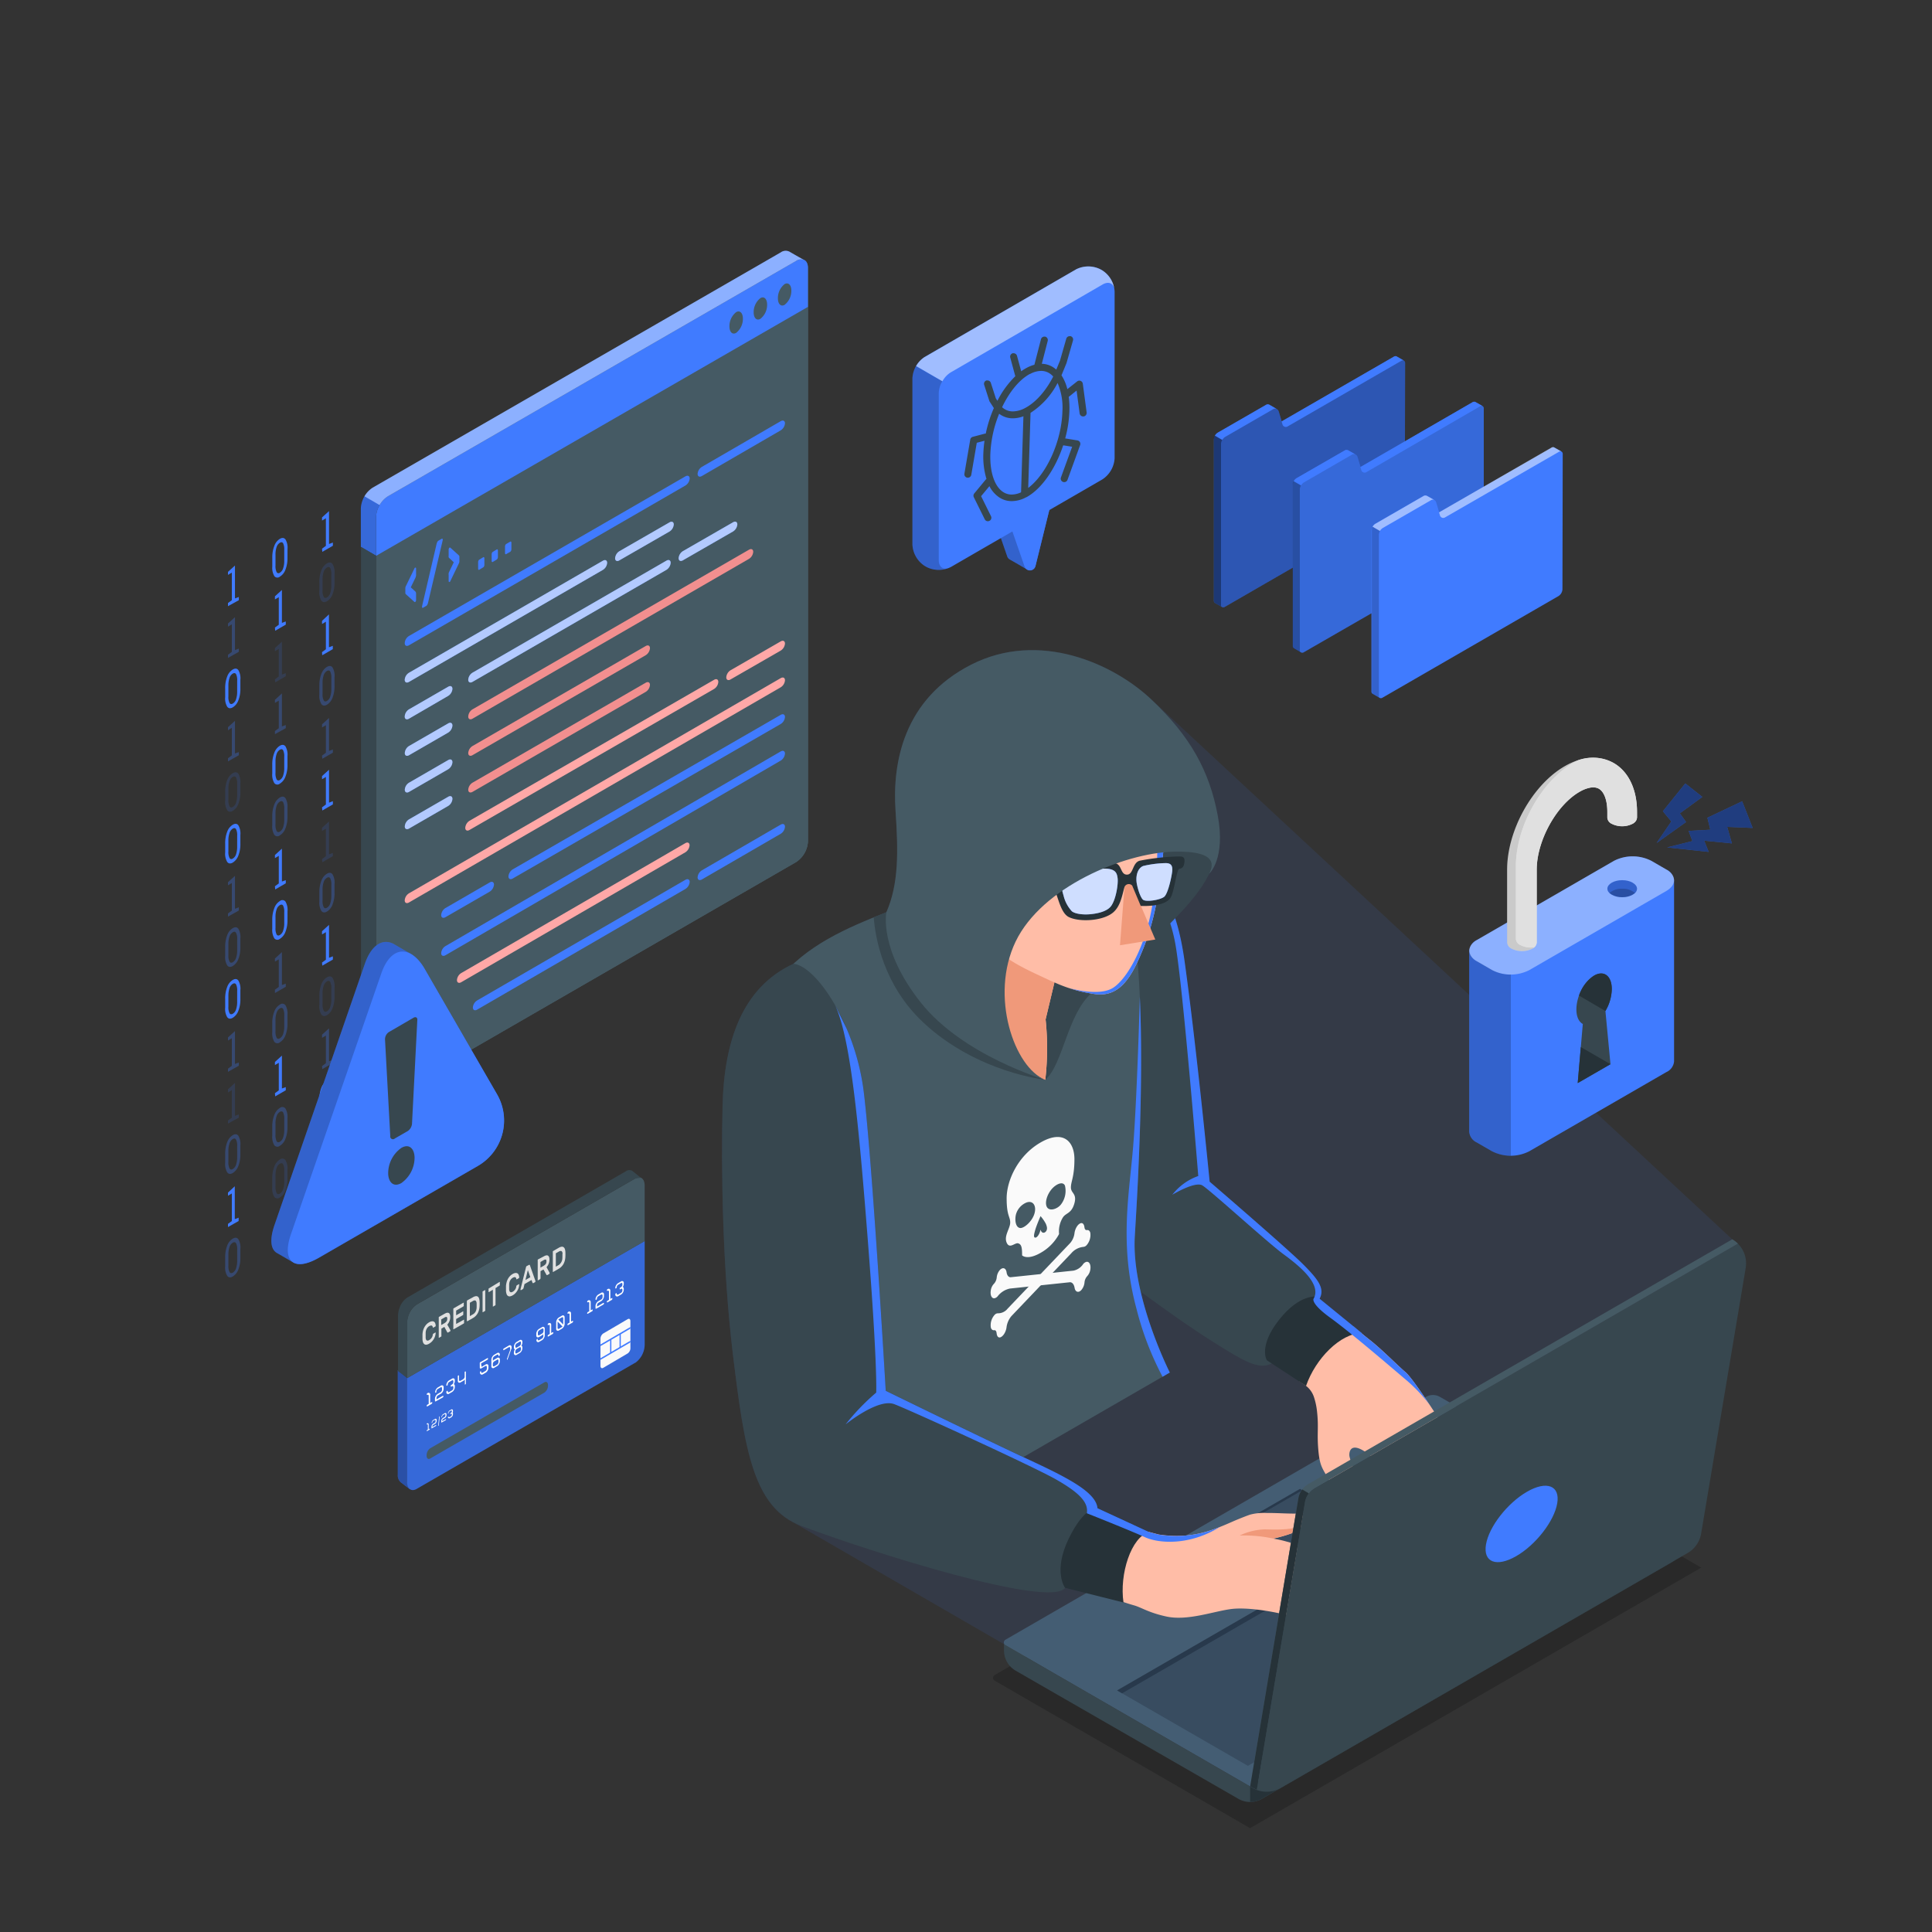 <svg xmlns="http://www.w3.org/2000/svg" viewBox="0 0 500 500"><rect x="0" y="0" width="500" height="500" fill="#333333" stroke="none"/><g id="freepik--Numbers--inject-3"><g id="freepik--Binary--inject-3"><path d="M83.34,142l1-.74v-7.13l-1,.59v-.81l1.81-1.64v8.51l1-.37v.83l-2.74,1.58Z" style="fill:#407BFF"></path><path d="M86.58,150.7a8.12,8.12,0,0,1-.52,3.09,3.54,3.54,0,0,1-1.44,1.81q-.91.53-1.44-.15a4.12,4.12,0,0,1-.53-2.48v-2.26a8.21,8.21,0,0,1,.52-3.1,3.52,3.52,0,0,1,1.44-1.8c.61-.35,1.09-.31,1.44.14a4.17,4.17,0,0,1,.53,2.49Zm-.83-2a3.43,3.43,0,0,0-.29-1.69c-.2-.31-.48-.35-.85-.14a2,2,0,0,0-.84,1.11,6,6,0,0,0-.29,2v2.8a3.32,3.32,0,0,0,.3,1.69q.28.47.84.15a2,2,0,0,0,.84-1.11,6.13,6.13,0,0,0,.29-2Z" style="fill:#407BFF;opacity:0.15"></path><path d="M83.34,168.77l1-.74V160.9l-1,.59v-.81L85.13,159v8.51l1-.37V168l-2.74,1.58Z" style="fill:#407BFF"></path><path d="M86.58,177.48a8.12,8.12,0,0,1-.52,3.09,3.54,3.54,0,0,1-1.44,1.81q-.91.52-1.44-.15a4.12,4.12,0,0,1-.53-2.48v-2.26a8.21,8.21,0,0,1,.52-3.1,3.52,3.52,0,0,1,1.44-1.8c.61-.35,1.09-.31,1.44.14a4.17,4.17,0,0,1,.53,2.49Zm-.83-2a3.43,3.43,0,0,0-.29-1.69c-.2-.31-.48-.35-.85-.14a2,2,0,0,0-.84,1.11,6,6,0,0,0-.29,2v2.8a3.32,3.32,0,0,0,.3,1.69q.28.47.84.15a2,2,0,0,0,.84-1.11,6.13,6.13,0,0,0,.29-2Z" style="fill:#407BFF;opacity:0.3"></path><path d="M83.34,195.55l1-.74v-7.13l-1,.59v-.81l1.81-1.64v8.51l1-.37v.83l-2.74,1.58Z" style="fill:#407BFF;opacity:0.3"></path><path d="M83.34,208.94l1-.74v-7.13l-1,.59v-.81l1.81-1.64v8.51l1-.37v.83l-2.74,1.58Z" style="fill:#407BFF"></path><path d="M83.34,222.33l1-.74v-7.13l-1,.59v-.81l1.81-1.64v8.51l1-.37v.83l-2.74,1.58Z" style="fill:#407BFF;opacity:0.15"></path><path d="M86.58,231a8.14,8.14,0,0,1-.52,3.1,3.58,3.58,0,0,1-1.44,1.81q-.91.52-1.44-.15a4.12,4.12,0,0,1-.53-2.48v-2.26a8.21,8.21,0,0,1,.52-3.1,3.52,3.52,0,0,1,1.44-1.8c.61-.35,1.09-.31,1.44.14a4.17,4.17,0,0,1,.53,2.49Zm-.83-2a3.43,3.43,0,0,0-.29-1.69c-.2-.31-.48-.35-.85-.14a2,2,0,0,0-.84,1.11,6,6,0,0,0-.29,2v2.8a3.32,3.32,0,0,0,.3,1.69q.28.47.84.15a2,2,0,0,0,.84-1.12,6.07,6.07,0,0,0,.29-2Z" style="fill:#407BFF;opacity:0.3"></path><path d="M83.34,249.11l1-.74v-7.13l-1,.59V241l1.81-1.64v8.51l1-.37v.83l-2.74,1.58Z" style="fill:#407BFF"></path><path d="M86.58,257.81a8.14,8.14,0,0,1-.52,3.1,3.58,3.58,0,0,1-1.44,1.81q-.91.52-1.44-.15a4.12,4.12,0,0,1-.53-2.48v-2.26a8.21,8.21,0,0,1,.52-3.1,3.52,3.52,0,0,1,1.44-1.8c.61-.35,1.09-.31,1.44.14a4.17,4.17,0,0,1,.53,2.49Zm-.83-2a3.43,3.43,0,0,0-.29-1.69c-.2-.31-.48-.36-.85-.14a2,2,0,0,0-.84,1.11,6,6,0,0,0-.29,2v2.8a3.32,3.32,0,0,0,.3,1.69q.28.46.84.15a2,2,0,0,0,.84-1.12,6.07,6.07,0,0,0,.29-2Z" style="fill:#407BFF;opacity:0.15"></path><path d="M83.34,275.89l1-.74V268l-1,.59v-.81l1.81-1.64v8.51l1-.37v.83l-2.74,1.58Z" style="fill:#407BFF;opacity:0.3"></path><path d="M86.58,284.59a8.14,8.14,0,0,1-.52,3.1,3.58,3.58,0,0,1-1.44,1.81q-.91.53-1.44-.15a4.12,4.12,0,0,1-.53-2.48v-2.26a8.21,8.21,0,0,1,.52-3.1,3.52,3.52,0,0,1,1.44-1.8c.61-.36,1.09-.31,1.44.14a4.17,4.17,0,0,1,.53,2.49Zm-.83-2a3.51,3.51,0,0,0-.29-1.7c-.2-.3-.48-.35-.85-.13a2,2,0,0,0-.84,1.11,6,6,0,0,0-.29,2v2.79a3.34,3.34,0,0,0,.3,1.7q.28.46.84.15a2,2,0,0,0,.84-1.12,6.07,6.07,0,0,0,.29-2Z" style="fill:#407BFF"></path><path d="M74.4,144.34a8.13,8.13,0,0,1-.53,3.1,3.52,3.52,0,0,1-1.44,1.8A1,1,0,0,1,71,149.1a4.23,4.23,0,0,1-.53-2.49v-2.25a8.16,8.16,0,0,1,.53-3.1,3.54,3.54,0,0,1,1.43-1.81c.61-.35,1.09-.3,1.45.15a4.21,4.21,0,0,1,.53,2.49Zm-.84-2.05a3.49,3.49,0,0,0-.29-1.69c-.19-.3-.48-.35-.85-.13a2,2,0,0,0-.83,1.1,5.86,5.86,0,0,0-.29,2v2.79a3.51,3.51,0,0,0,.29,1.7.55.55,0,0,0,.84.15,2,2,0,0,0,.84-1.12,5.86,5.86,0,0,0,.29-2Z" style="fill:#407BFF"></path><path d="M71.15,162.41l1-.73v-7.13l-1,.58v-.8l1.81-1.65v8.52l1-.37v.82l-2.74,1.59Z" style="fill:#407BFF"></path><path d="M71.15,175.8l1-.73v-7.14l-1,.59v-.8l1.81-1.65v8.51l1-.36V175l-2.74,1.59Z" style="fill:#407BFF;opacity:0.15"></path><path d="M71.15,189.19l1-.73v-7.13l-1,.58v-.8l1.81-1.65V188l1-.37v.82L71.15,190Z" style="fill:#407BFF;opacity:0.3"></path><path d="M74.4,197.9a8.13,8.13,0,0,1-.53,3.1,3.52,3.52,0,0,1-1.44,1.8,1,1,0,0,1-1.44-.14,4.23,4.23,0,0,1-.53-2.49v-2.25a8.16,8.16,0,0,1,.53-3.1A3.54,3.54,0,0,1,72.42,193c.61-.35,1.09-.3,1.45.15a4.21,4.21,0,0,1,.53,2.49Zm-.84-2.05a3.49,3.49,0,0,0-.29-1.69c-.19-.3-.48-.35-.85-.13a2,2,0,0,0-.83,1.1,5.86,5.86,0,0,0-.29,2V200a3.51,3.51,0,0,0,.29,1.7.55.55,0,0,0,.84.15,2,2,0,0,0,.84-1.12,5.86,5.86,0,0,0,.29-2Z" style="fill:#407BFF"></path><path d="M74.4,211.29a8.13,8.13,0,0,1-.53,3.1,3.52,3.52,0,0,1-1.44,1.8,1,1,0,0,1-1.44-.14,4.25,4.25,0,0,1-.53-2.49v-2.25a8.16,8.16,0,0,1,.53-3.1,3.54,3.54,0,0,1,1.43-1.81c.61-.35,1.09-.3,1.45.15A4.21,4.21,0,0,1,74.4,209Zm-.84-2a3.49,3.49,0,0,0-.29-1.69c-.19-.3-.48-.35-.85-.13a2,2,0,0,0-.83,1.1,5.86,5.86,0,0,0-.29,2v2.79a3.51,3.51,0,0,0,.29,1.7.55.55,0,0,0,.84.15,2,2,0,0,0,.84-1.12,5.88,5.88,0,0,0,.29-2Z" style="fill:#407BFF;opacity:0.3"></path><path d="M71.15,229.36l1-.73v-7.14l-1,.59v-.8l1.81-1.65v8.51l1-.36v.82l-2.74,1.59Z" style="fill:#407BFF"></path><path d="M74.4,238.07a8.13,8.13,0,0,1-.53,3.1,3.52,3.52,0,0,1-1.44,1.8,1,1,0,0,1-1.44-.14,4.25,4.25,0,0,1-.53-2.49v-2.25A8.16,8.16,0,0,1,71,235a3.54,3.54,0,0,1,1.43-1.81,1,1,0,0,1,1.45.14,4.25,4.25,0,0,1,.53,2.49Zm-.84-2a3.49,3.49,0,0,0-.29-1.69c-.19-.3-.48-.35-.85-.13a2,2,0,0,0-.83,1.1,5.86,5.86,0,0,0-.29,2v2.79a3.51,3.51,0,0,0,.29,1.7c.2.31.48.36.84.14a2,2,0,0,0,.84-1.11,5.88,5.88,0,0,0,.29-2Z" style="fill:#407BFF"></path><path d="M71.15,256.14l1-.73v-7.14l-1,.59v-.8l1.81-1.65v8.51l1-.36v.82L71.15,257Z" style="fill:#407BFF;opacity:0.3"></path><path d="M74.4,264.85a8.13,8.13,0,0,1-.53,3.1,3.52,3.52,0,0,1-1.44,1.8,1,1,0,0,1-1.44-.14,4.25,4.25,0,0,1-.53-2.49v-2.25a8.13,8.13,0,0,1,.53-3.1A3.54,3.54,0,0,1,72.42,260a1,1,0,0,1,1.45.14,4.25,4.25,0,0,1,.53,2.49Zm-.84-2.05a3.46,3.46,0,0,0-.29-1.69c-.19-.3-.48-.35-.85-.14a2.08,2.08,0,0,0-.83,1.11,5.86,5.86,0,0,0-.29,2v2.79a3.53,3.53,0,0,0,.29,1.7c.2.31.48.36.84.14a2,2,0,0,0,.84-1.11,5.88,5.88,0,0,0,.29-2Z" style="fill:#407BFF;opacity:0.3"></path><path d="M71.15,282.92l1-.73v-7.14l-1,.59v-.8l1.81-1.65v8.51l1-.36v.82l-2.74,1.58Z" style="fill:#407BFF"></path><path d="M74.4,291.63a8.13,8.13,0,0,1-.53,3.1,3.52,3.52,0,0,1-1.44,1.8,1,1,0,0,1-1.44-.14,4.25,4.25,0,0,1-.53-2.49v-2.25a8.13,8.13,0,0,1,.53-3.1,3.54,3.54,0,0,1,1.43-1.81,1,1,0,0,1,1.45.14,4.25,4.25,0,0,1,.53,2.49Zm-.84-2.05a3.46,3.46,0,0,0-.29-1.69c-.19-.3-.48-.35-.85-.14a2,2,0,0,0-.83,1.11,5.82,5.82,0,0,0-.29,2v2.79a3.53,3.53,0,0,0,.29,1.7c.2.31.48.35.84.14a2,2,0,0,0,.84-1.11,5.88,5.88,0,0,0,.29-2Z" style="fill:#407BFF;opacity:0.3"></path><path d="M74.4,305a8.16,8.16,0,0,1-.53,3.1,3.52,3.52,0,0,1-1.44,1.8,1,1,0,0,1-1.44-.14,4.25,4.25,0,0,1-.53-2.49V305a8.13,8.13,0,0,1,.53-3.1,3.54,3.54,0,0,1,1.43-1.81,1,1,0,0,1,1.45.14,4.25,4.25,0,0,1,.53,2.49Zm-.84-2a3.46,3.46,0,0,0-.29-1.69c-.19-.31-.48-.35-.85-.14a2,2,0,0,0-.83,1.11,5.82,5.82,0,0,0-.29,2v2.79a3.53,3.53,0,0,0,.29,1.7.55.55,0,0,0,.84.14,2,2,0,0,0,.84-1.11,5.88,5.88,0,0,0,.29-2Z" style="fill:#407BFF;opacity:0.15"></path><path d="M59,156.06l1-.74v-7.13l-1,.59V148l1.81-1.64v8.51l1-.37v.83L59,156.88Z" style="fill:#407BFF"></path><path d="M59,169.45l1-.74v-7.13l-1,.59v-.81l1.81-1.64v8.51l1-.37v.83L59,170.27Z" style="fill:#407BFF;opacity:0.3"></path><path d="M62.21,178.16a8.12,8.12,0,0,1-.52,3.09,3.59,3.59,0,0,1-1.44,1.81q-.91.52-1.44-.15a4.12,4.12,0,0,1-.53-2.48v-2.26a8.21,8.21,0,0,1,.52-3.1,3.52,3.52,0,0,1,1.44-1.8c.61-.35,1.09-.31,1.44.14a4.17,4.17,0,0,1,.53,2.49Zm-.83-2a3.43,3.43,0,0,0-.29-1.69c-.2-.31-.48-.35-.85-.14a2,2,0,0,0-.84,1.11,6,6,0,0,0-.29,2v2.8a3.32,3.32,0,0,0,.3,1.69q.29.47.84.15a2,2,0,0,0,.84-1.11,6.13,6.13,0,0,0,.29-2Z" style="fill:#407BFF"></path><path d="M59,196.23l1-.74v-7.13L59,189v-.81l1.81-1.64V195l1-.37v.83L59,197.05Z" style="fill:#407BFF;opacity:0.3"></path><path d="M62.21,204.94a8.08,8.08,0,0,1-.52,3.09,3.55,3.55,0,0,1-1.44,1.81q-.91.53-1.44-.15a4.12,4.12,0,0,1-.53-2.48V205a8.21,8.21,0,0,1,.52-3.1,3.52,3.52,0,0,1,1.44-1.8c.61-.35,1.09-.31,1.44.14a4.17,4.17,0,0,1,.53,2.49Zm-.83-2.05a3.46,3.46,0,0,0-.29-1.69c-.2-.31-.48-.35-.85-.14a2,2,0,0,0-.84,1.11,6.07,6.07,0,0,0-.29,2V207a3.39,3.39,0,0,0,.3,1.7c.19.3.47.35.84.14a2,2,0,0,0,.84-1.11,6.13,6.13,0,0,0,.29-2Z" style="fill:#407BFF;opacity:0.15"></path><path d="M62.21,218.33a8.12,8.12,0,0,1-.52,3.09,3.59,3.59,0,0,1-1.44,1.81q-.91.53-1.44-.15a4.12,4.12,0,0,1-.53-2.48v-2.26a8.21,8.21,0,0,1,.52-3.1,3.52,3.52,0,0,1,1.44-1.8c.61-.35,1.09-.31,1.44.14a4.17,4.17,0,0,1,.53,2.49Zm-.83-2.05a3.43,3.43,0,0,0-.29-1.69c-.2-.31-.48-.35-.85-.14a2,2,0,0,0-.84,1.11,6,6,0,0,0-.29,2v2.8a3.32,3.32,0,0,0,.3,1.69q.29.47.84.15a2,2,0,0,0,.84-1.11,6.13,6.13,0,0,0,.29-2Z" style="fill:#407BFF"></path><path d="M59,236.4l1-.74v-7.13l-1,.59v-.81l1.81-1.64v8.51l1-.37v.83L59,237.22Z" style="fill:#407BFF;opacity:0.3"></path><path d="M62.21,245.1a8.14,8.14,0,0,1-.52,3.1A3.59,3.59,0,0,1,60.25,250q-.91.53-1.44-.15a4.12,4.12,0,0,1-.53-2.48v-2.26a8.21,8.21,0,0,1,.52-3.1,3.52,3.52,0,0,1,1.44-1.8c.61-.35,1.09-.31,1.44.14a4.17,4.17,0,0,1,.53,2.49Zm-.83-2a3.43,3.43,0,0,0-.29-1.69c-.2-.31-.48-.35-.85-.14a2,2,0,0,0-.84,1.11,6,6,0,0,0-.29,2v2.8a3.32,3.32,0,0,0,.3,1.69q.29.47.84.15a2,2,0,0,0,.84-1.11,6.13,6.13,0,0,0,.29-2Z" style="fill:#407BFF;opacity:0.3"></path><path d="M62.21,258.5a8.08,8.08,0,0,1-.52,3.09,3.59,3.59,0,0,1-1.44,1.81q-.91.53-1.44-.15a4.12,4.12,0,0,1-.53-2.48v-2.26a8.21,8.21,0,0,1,.52-3.1,3.52,3.52,0,0,1,1.44-1.8c.61-.35,1.09-.31,1.44.14a4.17,4.17,0,0,1,.53,2.49Zm-.83-2.05a3.46,3.46,0,0,0-.29-1.69c-.2-.31-.48-.35-.85-.14a2,2,0,0,0-.84,1.11,6.07,6.07,0,0,0-.29,2v2.79a3.39,3.39,0,0,0,.3,1.7c.19.3.47.35.84.14a2,2,0,0,0,.84-1.11,6.13,6.13,0,0,0,.29-2Z" style="fill:#407BFF"></path><path d="M59,276.57l1-.74V268.7l-1,.59v-.81l1.81-1.64v8.51l1-.37v.83L59,277.39Z" style="fill:#407BFF;opacity:0.3"></path><path d="M59,290l1-.74v-7.13l-1,.59v-.81l1.81-1.64v8.51l1-.37v.83L59,290.78Z" style="fill:#407BFF;opacity:0.15"></path><path d="M62.21,298.67a8.12,8.12,0,0,1-.52,3.09,3.59,3.59,0,0,1-1.44,1.81q-.91.53-1.44-.15a4.12,4.12,0,0,1-.53-2.48v-2.26a8.21,8.21,0,0,1,.52-3.1,3.52,3.52,0,0,1,1.44-1.8c.61-.35,1.09-.31,1.44.14a4.17,4.17,0,0,1,.53,2.49Zm-.83-2.05a3.43,3.43,0,0,0-.29-1.69c-.2-.31-.48-.35-.85-.14a2,2,0,0,0-.84,1.11,6,6,0,0,0-.29,2v2.8a3.32,3.32,0,0,0,.3,1.69q.29.46.84.15a2,2,0,0,0,.84-1.12,6,6,0,0,0,.29-2Z" style="fill:#407BFF;opacity:0.3"></path><path d="M59,316.74l1-.74v-7.13l-1,.59v-.81L60.76,307v8.51l1-.37V316L59,317.56Z" style="fill:#407BFF"></path><path d="M62.21,325.44a8.14,8.14,0,0,1-.52,3.1,3.59,3.59,0,0,1-1.44,1.81q-.91.52-1.44-.15a4.12,4.12,0,0,1-.53-2.48v-2.26a8.21,8.21,0,0,1,.52-3.1,3.52,3.52,0,0,1,1.44-1.8c.61-.35,1.09-.31,1.44.14a4.17,4.17,0,0,1,.53,2.49Zm-.83-2a3.43,3.43,0,0,0-.29-1.69c-.2-.31-.48-.35-.85-.14a2,2,0,0,0-.84,1.11,6,6,0,0,0-.29,2v2.8a3.32,3.32,0,0,0,.3,1.69q.29.46.84.15a2,2,0,0,0,.84-1.11,6.13,6.13,0,0,0,.29-2Z" style="fill:#407BFF;opacity:0.3"></path></g></g><g id="freepik--Window--inject-3"><g id="freepik--window-code--inject-3"><path d="M209.1,69.32V217.78a6.82,6.82,0,0,1-3.09,5.34l-105.6,60.93a2,2,0,0,1-1,.3,1.74,1.74,0,0,1-.39-.05,2.15,2.15,0,0,1-.27-.1l-.16-.09-.18-.12a1.22,1.22,0,0,1-.17-.15,2.33,2.33,0,0,1-.57-.81,3.91,3.91,0,0,1-.32-1.56V133.77a6.83,6.83,0,0,1,3.08-5.35L206,67.54a2.2,2.2,0,0,1,2.07-.26,1.17,1.17,0,0,1,.27.15l0,0a1,1,0,0,1,.2.2.48.48,0,0,1,.09.11.54.54,0,0,1,.1.16,1.59,1.59,0,0,1,.18.4.77.77,0,0,1,.08.27.07.07,0,0,1,0,.06,1.25,1.25,0,0,1,.05.29C209.09,69.06,209.1,69.19,209.1,69.32Z" style="fill:#455a64"></path><path d="M207.38,68.12a.63.63,0,0,1,.3.07l0,0h0l.05,0,.09.11h0l.07.11,0,0,0,0,.1.29v0l0,0v0a.2.2,0,0,1,0,.07,2.83,2.83,0,0,1,0,.3V217.78a5.82,5.82,0,0,1-2.59,4.47L99.92,283.18a1,1,0,0,1-.52.17h0l-.21,0-.05,0h0l-.15-.1h0l0,0,0,0a1.5,1.5,0,0,1-.33-.48,2.91,2.91,0,0,1-.23-1.15V133.77a5.81,5.81,0,0,1,2.58-4.48l105.6-60.88a1.78,1.78,0,0,1,.87-.29m0-1a2.83,2.83,0,0,0-1.37.42l-105.6,60.88a6.83,6.83,0,0,0-3.08,5.35v147.7a3.91,3.91,0,0,0,.32,1.56,2.33,2.33,0,0,0,.57.81,1.22,1.22,0,0,0,.17.15l.18.12.16.09a2.15,2.15,0,0,0,.27.1,1.74,1.74,0,0,0,.39.05h0a1.92,1.92,0,0,0,1-.3L206,223.12a6.82,6.82,0,0,0,3.09-5.34V69.32c0-.13,0-.26,0-.38a1.25,1.25,0,0,0-.05-.29.07.07,0,0,0,0-.06.77.77,0,0,0-.08-.27,1.59,1.59,0,0,0-.18-.4.54.54,0,0,0-.1-.16.48.48,0,0,0-.09-.11,1,1,0,0,0-.2-.2l0,0a1.17,1.17,0,0,0-.27-.15,1.63,1.63,0,0,0-.7-.16Z" style="fill:#455a64"></path><g style="opacity:0.8"><path d="M209.1,69.32V217.78a6.82,6.82,0,0,1-3.09,5.34l-105.6,60.93a2,2,0,0,1-1,.3,1.74,1.74,0,0,1-.39-.05,2.15,2.15,0,0,1-.27-.1l-.16-.09-.18-.12a1.22,1.22,0,0,1-.17-.15,2.33,2.33,0,0,1-.57-.81,3.91,3.91,0,0,1-.32-1.56V133.77a6.83,6.83,0,0,1,3.08-5.35L206,67.54a2.2,2.2,0,0,1,2.07-.26,1.17,1.17,0,0,1,.27.15l0,0a1,1,0,0,1,.2.2.48.48,0,0,1,.09.11.54.54,0,0,1,.1.16,1.59,1.59,0,0,1,.18.4.77.77,0,0,1,.08.27.07.07,0,0,1,0,.06,1.25,1.25,0,0,1,.05.29C209.09,69.06,209.1,69.19,209.1,69.32Z" style="fill:#455a64"></path></g><path d="M208.08,67.28a2.2,2.2,0,0,0-2.07.26l-105.6,60.88a6.83,6.83,0,0,0-3.08,5.35v10.07l-3.94-2.3v-10a6.81,6.81,0,0,1,3.08-5.33l105.6-60.89a2.17,2.17,0,0,1,2.24-.18C204.87,65.47,207.43,66.93,208.08,67.28Z" style="fill:#407BFF"></path><path d="M209.09,69.3c0-2-1.39-2.74-3.08-1.76l-105.6,60.89a6.81,6.81,0,0,0-3.08,5.33v10.09L209.09,79.42Z" style="fill:#407BFF"></path><g style="opacity:0.4"><path d="M206,67.54,100.42,128.42a6.41,6.41,0,0,0-2.18,2.29l-3.91-2.27a6.19,6.19,0,0,1,2.14-2.25l105.6-60.88a2.17,2.17,0,0,1,2.24-.18c.55.34,3.11,1.79,3.76,2.14A2.24,2.24,0,0,0,206,67.54Z" style="fill:#fff"></path></g><path d="M93.39,141.55v-10a6.3,6.3,0,0,1,.94-3.09l3.92,2.26a6.27,6.27,0,0,0-.92,3.07v10.08Z" style="opacity:0.15"></path><path d="M190.52,80.78a4.58,4.58,0,0,0-1.74,3.69c0,1.48.78,2.23,1.74,1.67a4.6,4.6,0,0,0,1.74-3.69C192.26,81,191.48,80.22,190.52,80.78Z" style="fill:#455a64"></path><path d="M196.79,77.15a4.61,4.61,0,0,0-1.74,3.69c0,1.48.78,2.23,1.74,1.67a4.58,4.58,0,0,0,1.74-3.68C198.53,77.35,197.75,76.6,196.79,77.15Z" style="fill:#455a64"></path><path d="M203.06,73.52a4.61,4.61,0,0,0-1.74,3.69c0,1.48.78,2.23,1.74,1.68a4.61,4.61,0,0,0,1.74-3.69C204.8,73.72,204,73,203.06,73.52Z" style="fill:#455a64"></path><path d="M98.46,284.06l-.38-.22-1-.54h0L96.6,283l0,0-.81-.47-.68-.38c-.18-.11-.32-.18-.38-.21a1.68,1.68,0,0,1-.53-.43,2.47,2.47,0,0,1-.42-.63,3.82,3.82,0,0,1-.35-1.62V141.54l3.94,2.3V281.47a4.63,4.63,0,0,0,.32,1.56,2.33,2.33,0,0,0,.57.81.5.5,0,0,0,.17.15Z" style="fill:#37474f"></path><path d="M104.9,152.22a1.15,1.15,0,0,1,.16-.57l2.22-4.59a.42.42,0,0,1,.1-.14l.05,0a.15.15,0,0,1,.18,0,.32.32,0,0,1,.07.23v1.54a1.6,1.6,0,0,1-.05.48,2,2,0,0,1-.15.42L106.31,152l1.17,1.07a.63.63,0,0,1,.15.24,1.16,1.16,0,0,1,.05.43v1.54a.7.7,0,0,1-.07.31.48.48,0,0,1-.18.21l-.05,0a.12.12,0,0,1-.1,0l-2.22-2a.46.46,0,0,1-.16-.4Z" style="fill:#407BFF"></path><path d="M113,140.72a2.07,2.07,0,0,1,.17-.45.8.8,0,0,1,.32-.36l.84-.48a.12.12,0,0,1,.17,0,.28.28,0,0,1,.07.22.56.56,0,0,1,0,.17l-3.8,16.2a2,2,0,0,1-.16.44.79.79,0,0,1-.33.37l-.8.46a.15.15,0,0,1-.18,0,.32.32,0,0,1-.07-.23,1.28,1.28,0,0,1,0-.17Z" style="fill:#407BFF"></path><path d="M118.89,145.29a1.18,1.18,0,0,1-.16.57l-2.21,4.59a.64.64,0,0,1-.1.14l-.06,0a.12.12,0,0,1-.17,0,.28.28,0,0,1-.08-.22v-1.54a2,2,0,0,1,0-.48,2.06,2.06,0,0,1,.16-.42l1.17-2.42-1.17-1.08a.57.57,0,0,1-.16-.23,1.43,1.43,0,0,1,0-.43v-1.54a.71.71,0,0,1,.08-.31.46.46,0,0,1,.17-.21l.06,0a.13.13,0,0,1,.1,0l2.21,2a.45.45,0,0,1,.16.39Z" style="fill:#407BFF"></path><path d="M125.05,144.22a.18.18,0,0,1,.22,0,.37.37,0,0,1,.09.27v1.7a.88.88,0,0,1-.09.38.49.49,0,0,1-.22.26l-1,.61a.17.17,0,0,1-.22,0,.37.37,0,0,1-.09-.27v-1.7a.88.88,0,0,1,.09-.38.53.53,0,0,1,.22-.26Z" style="fill:#407BFF"></path><path d="M128.55,142.2a.18.18,0,0,1,.22,0,.38.38,0,0,1,.09.28v1.69a.85.85,0,0,1-.09.38.59.59,0,0,1-.22.26l-1,.61a.17.17,0,0,1-.22,0,.35.35,0,0,1-.09-.27v-1.7a.88.88,0,0,1,.09-.38.49.49,0,0,1,.22-.26Z" style="fill:#407BFF"></path><path d="M132.05,140.18a.17.17,0,0,1,.21,0,.38.38,0,0,1,.09.28v1.69a.85.85,0,0,1-.09.38.61.61,0,0,1-.21.27l-1.05.6a.15.15,0,0,1-.21,0,.34.34,0,0,1-.09-.27v-1.7a.88.88,0,0,1,.09-.38.57.57,0,0,1,.21-.26Z" style="fill:#407BFF"></path><path d="M105.84,164.59l71.55-41.31c.6-.35,1.1-.1,1.1.56a2.35,2.35,0,0,1-1.1,1.81L105.84,167c-.61.35-1.1.1-1.1-.56A2.35,2.35,0,0,1,105.84,164.59Z" style="fill:#407BFF"></path><path d="M122.28,183.58l71.55-41.31c.61-.35,1.1-.11,1.1.55a2.34,2.34,0,0,1-1.1,1.82L122.28,186c-.61.35-1.1.1-1.1-.55A2.34,2.34,0,0,1,122.28,183.58Z" style="fill:#f28f8f"></path><path d="M122.28,193.07l44.83-25.88c.61-.35,1.1-.1,1.1.56a2.35,2.35,0,0,1-1.1,1.82l-44.83,25.87c-.61.35-1.1.1-1.1-.55A2.34,2.34,0,0,1,122.28,193.07Z" style="fill:#f28f8f"></path><path d="M122.28,202.56l44.83-25.87c.61-.35,1.1-.1,1.1.55a2.34,2.34,0,0,1-1.1,1.82l-44.83,25.88c-.61.34-1.1.1-1.1-.56A2.35,2.35,0,0,1,122.28,202.56Z" style="fill:#f28f8f"></path><path d="M181.64,120.83,202.05,109c.61-.35,1.1-.1,1.1.55a2.34,2.34,0,0,1-1.1,1.82L181.64,123.2c-.61.35-1.1.1-1.1-.55A2.34,2.34,0,0,1,181.64,120.83Z" style="fill:#407BFF"></path><path d="M123.47,258.92l53.92-31.23c.6-.35,1.1-.1,1.1.55a2.36,2.36,0,0,1-1.1,1.82L123.47,261.3c-.6.34-1.09.1-1.09-.56A2.37,2.37,0,0,1,123.47,258.92Z" style="fill:#407BFF"></path><path d="M181.64,225.24l20.41-11.83c.61-.35,1.1-.11,1.1.55a2.34,2.34,0,0,1-1.1,1.82l-20.41,11.83c-.61.35-1.1.1-1.1-.55A2.34,2.34,0,0,1,181.64,225.24Z" style="fill:#407BFF"></path><path d="M132.68,225l69.37-40c.61-.35,1.1-.1,1.1.55a2.34,2.34,0,0,1-1.1,1.82l-69.37,40c-.6.35-1.09.1-1.09-.56A2.37,2.37,0,0,1,132.68,225Z" style="fill:#407BFF"></path><path d="M115.28,244.85l86.77-50.38c.61-.35,1.1-.1,1.1.55a2.34,2.34,0,0,1-1.1,1.82l-86.77,50.38c-.61.35-1.1.1-1.1-.55A2.34,2.34,0,0,1,115.28,244.85Z" style="fill:#407BFF"></path><path d="M119.36,251.83l58-33.62c.6-.35,1.1-.1,1.1.55a2.36,2.36,0,0,1-1.1,1.82l-58,33.62c-.61.35-1.1.1-1.1-.55A2.34,2.34,0,0,1,119.36,251.83Z" style="fill:#ffa8a7"></path><path d="M115.28,235l11.47-6.63c.6-.34,1.09-.1,1.09.56a2.37,2.37,0,0,1-1.09,1.82l-11.47,6.62c-.61.35-1.1.1-1.1-.55A2.34,2.34,0,0,1,115.28,235Z" style="fill:#407BFF"></path><path d="M105.84,174.11l50.2-29c.6-.35,1.09-.1,1.09.56a2.33,2.33,0,0,1-1.09,1.81l-50.2,29c-.61.35-1.1.1-1.1-.55A2.34,2.34,0,0,1,105.84,174.11Z" style="fill:#407BFF"></path><path d="M105.84,174.11l50.2-29c.6-.35,1.09-.1,1.09.56a2.33,2.33,0,0,1-1.09,1.81l-50.2,29c-.61.35-1.1.1-1.1-.55A2.34,2.34,0,0,1,105.84,174.11Z" style="fill:#fff;opacity:0.6"></path><path d="M105.84,183.58,116,177.72c.6-.35,1.09-.1,1.09.55a2.35,2.35,0,0,1-1.09,1.82L105.84,186c-.61.35-1.1.11-1.1-.55A2.35,2.35,0,0,1,105.84,183.58Z" style="fill:#407BFF"></path><path d="M105.84,183.58,116,177.72c.6-.35,1.09-.1,1.09.55a2.35,2.35,0,0,1-1.09,1.82L105.84,186c-.61.35-1.1.11-1.1-.55A2.35,2.35,0,0,1,105.84,183.58Z" style="fill:#fff;opacity:0.6"></path><path d="M105.84,193.07,116,187.21c.6-.35,1.09-.1,1.09.56a2.37,2.37,0,0,1-1.09,1.82l-10.14,5.86c-.61.35-1.1.1-1.1-.56A2.35,2.35,0,0,1,105.84,193.07Z" style="fill:#407BFF"></path><path d="M105.84,193.07,116,187.21c.6-.35,1.09-.1,1.09.56a2.37,2.37,0,0,1-1.09,1.82l-10.14,5.86c-.61.35-1.1.1-1.1-.56A2.35,2.35,0,0,1,105.84,193.07Z" style="fill:#fff;opacity:0.6"></path><path d="M105.84,202.57,116,196.7c.6-.35,1.09-.1,1.09.56a2.37,2.37,0,0,1-1.09,1.82l-10.14,5.86c-.61.35-1.1.1-1.1-.56A2.32,2.32,0,0,1,105.84,202.57Z" style="fill:#407BFF"></path><path d="M105.84,202.57,116,196.7c.6-.35,1.09-.1,1.09.56a2.37,2.37,0,0,1-1.09,1.82l-10.14,5.86c-.61.35-1.1.1-1.1-.56A2.32,2.32,0,0,1,105.84,202.57Z" style="fill:#fff;opacity:0.6"></path><path d="M105.84,212.06,116,206.2c.6-.35,1.09-.11,1.09.55a2.35,2.35,0,0,1-1.09,1.82l-10.14,5.86c-.61.35-1.1.1-1.1-.55A2.34,2.34,0,0,1,105.84,212.06Z" style="fill:#407BFF"></path><path d="M105.84,212.06,116,206.2c.6-.35,1.09-.11,1.09.55a2.35,2.35,0,0,1-1.09,1.82l-10.14,5.86c-.61.35-1.1.1-1.1-.55A2.34,2.34,0,0,1,105.84,212.06Z" style="fill:#fff;opacity:0.6"></path><path d="M160.28,142.66l13-7.48c.6-.35,1.09-.1,1.09.55a2.35,2.35,0,0,1-1.09,1.82l-13,7.48c-.6.35-1.09.1-1.09-.55A2.35,2.35,0,0,1,160.28,142.66Z" style="fill:#407BFF"></path><path d="M160.28,142.66l13-7.48c.6-.35,1.09-.1,1.09.55a2.35,2.35,0,0,1-1.09,1.82l-13,7.48c-.6.35-1.09.1-1.09-.55A2.35,2.35,0,0,1,160.28,142.66Z" style="fill:#fff;opacity:0.6"></path><path d="M121.5,212.42l63.31-36.49c.6-.35,1.09-.11,1.09.55a2.35,2.35,0,0,1-1.09,1.82L121.5,214.8c-.6.35-1.09.1-1.09-.56A2.37,2.37,0,0,1,121.5,212.42Z" style="fill:#ffa8a7"></path><path d="M105.84,231.19l96.21-55.69c.61-.35,1.1-.1,1.1.55a2.34,2.34,0,0,1-1.1,1.82l-96.21,55.69c-.61.35-1.1.11-1.1-.55A2.35,2.35,0,0,1,105.84,231.19Z" style="fill:#ffa8a7"></path><path d="M189.05,173.47l13-7.48c.61-.35,1.1-.1,1.1.56a2.35,2.35,0,0,1-1.1,1.82l-13,7.48c-.6.35-1.09.1-1.09-.56A2.37,2.37,0,0,1,189.05,173.47Z" style="fill:#ffa8a7"></path><path d="M122.28,174.09l50.2-29c.6-.35,1.09-.1,1.09.56a2.37,2.37,0,0,1-1.09,1.82l-50.2,29c-.61.35-1.1.1-1.1-.55A2.34,2.34,0,0,1,122.28,174.09Z" style="fill:#407BFF"></path><path d="M122.28,174.09l50.2-29c.6-.35,1.09-.1,1.09.56a2.37,2.37,0,0,1-1.09,1.82l-50.2,29c-.61.35-1.1.1-1.1-.55A2.34,2.34,0,0,1,122.28,174.09Z" style="fill:#fff;opacity:0.6"></path><path d="M176.72,142.64l13-7.48c.6-.35,1.1-.1,1.1.56a2.38,2.38,0,0,1-1.1,1.82l-13,7.48c-.6.34-1.09.1-1.09-.56A2.37,2.37,0,0,1,176.72,142.64Z" style="fill:#407BFF"></path><path d="M176.72,142.64l13-7.48c.6-.35,1.1-.1,1.1.56a2.38,2.38,0,0,1-1.1,1.82l-13,7.48c-.6.34-1.09.1-1.09-.56A2.37,2.37,0,0,1,176.72,142.64Z" style="fill:#fff;opacity:0.6"></path></g></g><g id="freepik--Sign--inject-3"><g id="freepik--Alert--inject-3"><path d="M128.61,283.25l-18.72-32.42a10.13,10.13,0,0,0-3.61-4c-.7-.39-3.5-2-4.23-2.45-2.91-1.65-5.89.06-7.61,5L71.05,317c-1.34,3.86-1,6.41.7,7.32.72.39,3.44,2,4.13,2.39,1.36.85,3.68.51,6.71-1.23l41.07-23.71A13.55,13.55,0,0,0,128.61,283.25Z" style="fill:#407BFF"></path><path d="M128.61,283.25l-18.72-32.42a10.13,10.13,0,0,0-3.61-4c-.7-.39-3.5-2-4.23-2.45-2.91-1.65-5.89.06-7.61,5L71.05,317c-1.34,3.86-1,6.41.7,7.32.72.39,3.44,2,4.13,2.39,1.36.85,3.68.51,6.71-1.23l41.07-23.71A13.55,13.55,0,0,0,128.61,283.25Z" style="opacity:0.2"></path><path d="M98.69,251.9l-23.4,67.53c-2.44,7.07.82,9.77,7.3,6l41.07-23.71a13.55,13.55,0,0,0,5-18.5l-18.72-32.42C106.15,244.35,101.14,244.83,98.69,251.9Z" style="fill:#407BFF"></path><path d="M105.55,292.7l-3.35,1.93A.71.71,0,0,1,101,294l-1.36-25a2.25,2.25,0,0,1,1-1.9L107,263.4c.61-.35,1.07-.07,1,.63l-1.37,26.77A2.57,2.57,0,0,1,105.55,292.7Z" style="fill:#37474f"></path><path d="M103.88,306.17c-2.14,1.23-3.42-.36-3.42-2.58a8.05,8.05,0,0,1,3.42-6.52c2.13-1.23,3.41.36,3.41,2.58A8.09,8.09,0,0,1,103.88,306.17Z" style="fill:#37474f"></path></g></g><g id="freepik--Card--inject-3"><g id="freepik--card--inject-3"><path d="M105.35,383.47v-26.8l-2.4-2.09v27.09a2.34,2.34,0,0,0,.83,2l2.29,1.75S105.35,383.5,105.35,383.47Z" style="fill:#407BFF"></path><path d="M105.35,383.47v-26.8l-2.4-2.09v27.09a2.34,2.34,0,0,0,.84,2l2.29,1.75S105.35,383.5,105.35,383.47Z" style="opacity:0.35"></path><path d="M105.36,356.67v26.8c0,1.82,1.1,2.65,2.46,1.86l56.56-32.65.05,0a5.91,5.91,0,0,0,2.41-4.66V321.17S105.36,356.64,105.36,356.67Z" style="fill:#407BFF"></path><path d="M105.36,356.67v26.8c0,1.82,1.1,2.65,2.46,1.86l56.56-32.65.05,0a5.91,5.91,0,0,0,2.41-4.66V321.17S105.36,356.64,105.36,356.67Z" style="opacity:0.15"></path><path d="M105.36,356.67V342.32a.31.31,0,0,1,0-.09,5.9,5.9,0,0,1,2.45-4.61L164.38,305c1.35-.78,2.46,0,2.46,1.85v14.35Z" style="fill:#455a64"></path><path d="M163.6,303a1.51,1.51,0,0,0-1.62.12l-56.55,32.67a5.18,5.18,0,0,0-2,2.61h0a5.94,5.94,0,0,0-.42,2.08v14.36l2.38,1.8V342.31a5.94,5.94,0,0,1,.42-2.08h0a5.29,5.29,0,0,1,2-2.62L164.38,305l1.46-.2S164.18,303.44,163.6,303Z" style="fill:#37474f"></path><path d="M111.68,363.34l-1.09.64a.15.15,0,0,1-.13,0,.14.14,0,0,1,0-.12.41.41,0,0,1,0-.18.44.44,0,0,1,.13-.14l.36-.21v-2.1c0-.12,0-.19-.1-.23a.21.21,0,0,0-.25,0h0a.12.12,0,0,1-.13,0,.13.13,0,0,1,0-.11.41.41,0,0,1,0-.18.36.36,0,0,1,.13-.14h0a.44.44,0,0,1,.73.42v2.1l.36-.21a.12.12,0,0,1,.13,0,.12.12,0,0,1,.06.12.32.32,0,0,1-.06.18A.27.27,0,0,1,111.68,363.34Z" style="fill:#fff"></path><path d="M114.06,360.71l-.73.42a.85.85,0,0,0-.37.63v.32a.06.06,0,0,0,0,.06,0,0,0,0,0,.06,0l1.55-.89c.05,0,.1,0,.13,0a.11.11,0,0,1,.06.11.32.32,0,0,1-.06.18.35.35,0,0,1-.13.14l-1.82,1a.12.12,0,0,1-.13,0,.12.12,0,0,1-.05-.11V362a1.42,1.42,0,0,1,.21-.72,1.46,1.46,0,0,1,.52-.55l.73-.42a.73.73,0,0,0,.25-.27.63.63,0,0,0,.11-.36v-.42a.22.22,0,0,0-.36-.21l-.73.42a.75.75,0,0,0-.26.27.78.78,0,0,0-.11.36.41.41,0,0,1,0,.18.44.44,0,0,1-.13.14.12.12,0,0,1-.13,0,.14.14,0,0,1-.05-.12,1.48,1.48,0,0,1,.21-.72,1.5,1.5,0,0,1,.52-.54l.73-.42a.46.46,0,0,1,.51-.05.48.48,0,0,1,.22.47v.42a1.64,1.64,0,0,1-.73,1.26Z" style="fill:#fff"></path><path d="M117.7,358.82V359a1.48,1.48,0,0,1-.21.72,1.5,1.5,0,0,1-.52.54l-.73.42a.46.46,0,0,1-.51.05.48.48,0,0,1-.22-.47.38.38,0,0,1,.06-.18.3.3,0,0,1,.12-.13s.1,0,.13,0a.11.11,0,0,1,.06.11.22.22,0,0,0,.36.21l.73-.42a.75.75,0,0,0,.26-.27.7.7,0,0,0,.1-.36V359a.26.26,0,0,0-.1-.24.25.25,0,0,0-.26,0l-.18.1a.13.13,0,0,1-.13,0s0-.06,0-.12a.31.31,0,0,1,0-.18.35.35,0,0,1,.13-.14l.18-.1a.76.76,0,0,0,.36-.63v-.21a.25.25,0,0,0-.1-.24.25.25,0,0,0-.26,0l-.73.42a.84.84,0,0,0-.26.27.7.7,0,0,0-.1.36.32.32,0,0,1-.06.18.35.35,0,0,1-.13.14s-.09,0-.12,0a.12.12,0,0,1-.06-.12,1.39,1.39,0,0,1,.22-.72,1.34,1.34,0,0,1,.51-.54l.73-.42a.51.51,0,0,1,.52-.06.52.52,0,0,1,.21.48v.21a1.06,1.06,0,0,1-.07.38,1.38,1.38,0,0,1-.18.39.39.39,0,0,1,.18.18A.59.59,0,0,1,117.7,358.82Z" style="fill:#fff"></path><path d="M120.56,358.16a.32.32,0,0,1-.13.13.13.13,0,0,1-.13,0,.14.14,0,0,1,0-.12V357a1.39,1.39,0,0,1-.36.33l-.73.42a.53.53,0,0,1-.52.05.5.5,0,0,1-.21-.47v-1.06a.41.41,0,0,1,0-.17.36.36,0,0,1,.13-.14.12.12,0,0,1,.13,0s.05.06.05.11v1.06a.25.25,0,0,0,.11.23.27.27,0,0,0,.26,0l.73-.42a.69.69,0,0,0,.25-.28.72.72,0,0,0,.11-.36v-1.05a.49.49,0,0,1,0-.18.4.4,0,0,1,.13-.13s.09,0,.13,0a.11.11,0,0,1,.06.11v3A.38.38,0,0,1,120.56,358.16Z" style="fill:#fff"></path><path d="M124.62,353.66a.06.06,0,0,0,0,.06h.06l1-.58a.48.48,0,0,1,.51-.05.5.5,0,0,1,.22.47V354a1.49,1.49,0,0,1-.22.72,1.4,1.4,0,0,1-.51.54l-.73.42a.48.48,0,0,1-.52,0,.5.5,0,0,1-.21-.47.41.41,0,0,1,0-.18.4.4,0,0,1,.13-.13.13.13,0,0,1,.13,0s.05.06.05.12a.22.22,0,0,0,.37.21l.73-.42a.73.73,0,0,0,.25-.27.63.63,0,0,0,.11-.36v-.42a.25.25,0,0,0-.11-.24.24.24,0,0,0-.25,0l-1.1.63a.24.24,0,0,1-.25,0c-.08,0-.11-.12-.11-.24v-1.05a.41.41,0,0,1,0-.18.44.44,0,0,1,.13-.14l1.82-1.05a.12.12,0,0,1,.13,0,.11.11,0,0,1,.06.11.32.32,0,0,1-.06.18.44.44,0,0,1-.13.14l-1.55.89-.06.07a.16.16,0,0,0,0,.09Z" style="fill:#fff"></path><path d="M127.9,351.88l.73-.42a.44.44,0,0,1,.73.41v.43a1.41,1.41,0,0,1-.21.71,1.46,1.46,0,0,1-.52.55l-.73.42a.45.45,0,0,1-.73-.42v-1.68a1.34,1.34,0,0,1,.22-.72,1.44,1.44,0,0,1,.51-.55l.73-.42a.53.53,0,0,1,.52-.05.5.5,0,0,1,.21.47.31.31,0,0,1-.05.18.44.44,0,0,1-.13.14.12.12,0,0,1-.13,0,.14.14,0,0,1-.05-.12.23.23,0,0,0-.37-.21l-.73.42a.69.69,0,0,0-.25.28.63.63,0,0,0-.11.36v.53A1.19,1.19,0,0,1,127.9,351.88Zm-.36,1.47a.25.25,0,0,0,.11.24.24.24,0,0,0,.25,0l.73-.42a.85.85,0,0,0,.37-.63v-.42a.22.22,0,0,0-.37-.21l-.73.42a.73.73,0,0,0-.25.27.63.63,0,0,0-.11.36Z" style="fill:#fff"></path><path d="M132.19,349.51l-.82,2.26,0,0s0,0,0,0,0,0,0,0,0,0,0,.05l0,.05,0,0,0,0,0,0a.16.16,0,0,1-.13,0s-.05-.05-.05-.13a.86.86,0,0,1,.09-.26l.75-2.11a1.42,1.42,0,0,0,0-.22,1.62,1.62,0,0,0,0-.18v-.07c0-.12,0-.19-.11-.23a.21.21,0,0,0-.25,0l-.37.21-.18.11-.73.42a.12.12,0,0,1-.13,0,.14.14,0,0,1,0-.12.49.49,0,0,1,0-.18.4.4,0,0,1,.13-.13l.73-.42.18-.11.37-.21a.48.48,0,0,1,.51-.05.5.5,0,0,1,.22.47,1.25,1.25,0,0,1,0,.31C132.22,349.37,132.2,349.45,132.19,349.51Z" style="fill:#fff"></path><path d="M135.19,348.72v.21a1.48,1.48,0,0,1-.21.72,1.36,1.36,0,0,1-.52.54l-.73.42a.46.46,0,0,1-.51.05.49.49,0,0,1-.22-.47V350a1.33,1.33,0,0,1,.07-.38,1.38,1.38,0,0,1,.18-.39.35.35,0,0,1-.18-.18.71.71,0,0,1-.07-.31v-.21a1.49,1.49,0,0,1,.22-.72,1.4,1.4,0,0,1,.51-.54l.73-.42a.48.48,0,0,1,.52-.05.5.5,0,0,1,.21.47v.21a1.15,1.15,0,0,1-.07.39,1.46,1.46,0,0,1-.18.38.39.39,0,0,1,.18.18A.59.59,0,0,1,135.19,348.72Zm-.36-1.26a.22.22,0,0,0-.37-.21l-.73.42a.73.73,0,0,0-.25.27.63.63,0,0,0-.11.36v.21a.25.25,0,0,0,.11.24.24.24,0,0,0,.25,0l.73-.42a.75.75,0,0,0,.26-.27.78.78,0,0,0,.11-.36Zm0,1.47a.27.27,0,0,0-.11-.24.25.25,0,0,0-.26,0l-.73.42a.73.73,0,0,0-.25.27.68.68,0,0,0-.11.36V350c0,.12,0,.2.11.24a.24.24,0,0,0,.25,0l.73-.42a.75.75,0,0,0,.26-.27.72.72,0,0,0,.11-.36Z" style="fill:#fff"></path><path d="M140.29,346.83l-.73.42a.51.51,0,0,1-.51.05.52.52,0,0,1-.22-.47.43.43,0,0,1,.06-.18.44.44,0,0,1,.13-.14.12.12,0,0,1,.13,0,.14.14,0,0,1,0,.12.25.25,0,0,0,.11.23.25.25,0,0,0,.25,0l.73-.42a.71.71,0,0,0,.26-.28.72.72,0,0,0,.11-.36v-.53a1.22,1.22,0,0,1-.37.32l-.73.43a.51.51,0,0,1-.51.05.52.52,0,0,1-.21-.48v-.42a1.41,1.41,0,0,1,.21-.71,1.44,1.44,0,0,1,.51-.55l.73-.42a.45.45,0,0,1,.74.42v1.68a1.46,1.46,0,0,1-.22.72A1.39,1.39,0,0,1,140.29,346.83Zm.37-2.74a.27.27,0,0,0-.11-.24.25.25,0,0,0-.26,0l-.73.42a.73.73,0,0,0-.25.27.78.78,0,0,0-.11.36v.42a.25.25,0,0,0,.11.24.24.24,0,0,0,.25,0l.73-.42a.68.68,0,0,0,.26-.27.72.72,0,0,0,.11-.36Z" style="fill:#fff"></path><path d="M143,345.25l-1.09.63a.12.12,0,0,1-.13,0s-.05-.05-.05-.11a.41.41,0,0,1,.05-.18.36.36,0,0,1,.13-.14l.37-.21v-2.1a.22.22,0,0,0-.36-.22h0a.12.12,0,0,1-.13,0,.14.14,0,0,1-.05-.12.41.41,0,0,1,.05-.18.32.32,0,0,1,.13-.13h0a.51.51,0,0,1,.52-.06.52.52,0,0,1,.21.48V345l.36-.21a.12.12,0,0,1,.13,0,.12.12,0,0,1,.06.12.38.38,0,0,1-.06.18A.33.33,0,0,1,143,345.25Z" style="fill:#fff"></path><path d="M145.4,343.88l-.73.42a.48.48,0,0,1-.52.05.5.5,0,0,1-.21-.47V342.2a1.48,1.48,0,0,1,.21-.72,1.36,1.36,0,0,1,.52-.54l.73-.43a.51.51,0,0,1,.51-.05.52.52,0,0,1,.21.48v1.68a1.48,1.48,0,0,1-.21.72A1.4,1.4,0,0,1,145.4,343.88Zm-.73,0,.73-.42a.73.73,0,0,0,.17-.15L144.3,342v1.65a.22.22,0,0,0,.37.21Zm.73-2.94-.73.42a.6.6,0,0,0-.18.15l1.27,1.28v-1.64a.25.25,0,0,0-.11-.24A.24.24,0,0,0,145.4,340.94Z" style="fill:#fff"></path><path d="M148.13,342.31l-1.1.63a.15.15,0,0,1-.13,0,.14.14,0,0,1-.05-.12.41.41,0,0,1,.05-.18.32.32,0,0,1,.13-.13l.37-.22v-2.1a.24.24,0,0,0-.11-.23.23.23,0,0,0-.25,0h0a.12.12,0,0,1-.13,0,.12.12,0,0,1-.05-.11.41.41,0,0,1,.05-.18.44.44,0,0,1,.13-.14h0a.44.44,0,0,1,.73.42v2.1l.37-.21a.11.11,0,0,1,.12,0,.12.12,0,0,1,.06.12.32.32,0,0,1-.06.18A.33.33,0,0,1,148.13,342.31Z" style="fill:#fff"></path><path d="M153.23,339.36l-1.1.63a.11.11,0,0,1-.12,0,.11.11,0,0,1-.06-.11.32.32,0,0,1,.06-.18.28.28,0,0,1,.12-.14l.37-.21v-2.1a.22.22,0,0,0-.36-.22h0a.15.15,0,0,1-.13,0,.14.14,0,0,1-.05-.12.41.41,0,0,1,.05-.18.44.44,0,0,1,.13-.14h0a.53.53,0,0,1,.52-.05.51.51,0,0,1,.21.47v2.11l.37-.21c.05,0,.09,0,.13,0a.14.14,0,0,1,0,.12.41.41,0,0,1,0,.17A.36.36,0,0,1,153.23,339.36Z" style="fill:#fff"></path><path d="M155.6,336.73l-.73.42a.75.75,0,0,0-.26.27.7.7,0,0,0-.1.36v.32s0,0,0,0a.08.08,0,0,0,.07,0l1.55-.9a.12.12,0,0,1,.13,0,.14.14,0,0,1,.05.12.41.41,0,0,1-.05.18.4.4,0,0,1-.13.13l-1.83,1.06a.11.11,0,0,1-.12,0,.12.12,0,0,1-.06-.12V338a1.48,1.48,0,0,1,.21-.72,1.5,1.5,0,0,1,.52-.54l.73-.42a.71.71,0,0,0,.26-.28.72.72,0,0,0,.11-.36v-.42a.25.25,0,0,0-.11-.23.27.27,0,0,0-.26,0l-.73.43a.62.62,0,0,0-.26.27.7.7,0,0,0-.1.36.41.41,0,0,1-.19.31.14.14,0,0,1-.12,0,.12.12,0,0,1-.06-.12,1.45,1.45,0,0,1,.21-.72,1.54,1.54,0,0,1,.52-.55l.73-.42a.52.52,0,0,1,.52-.05.5.5,0,0,1,.21.47v.42a1.42,1.42,0,0,1-.21.72A1.54,1.54,0,0,1,155.6,336.73Z" style="fill:#fff"></path><path d="M158.33,336.41l-1.09.64a.15.15,0,0,1-.13,0,.12.12,0,0,1-.06-.12.32.32,0,0,1,.06-.18.35.35,0,0,1,.13-.14l.36-.21v-2.1a.26.26,0,0,0-.1-.24.25.25,0,0,0-.26,0h0c-.06,0-.1,0-.13,0a.11.11,0,0,1-.06-.11.32.32,0,0,1,.06-.18.26.26,0,0,1,.13-.14h0a.48.48,0,0,1,.51-.05.5.5,0,0,1,.21.47v2.1l.37-.21a.12.12,0,0,1,.13,0,.14.14,0,0,1,0,.12.41.41,0,0,1,0,.18A.32.32,0,0,1,158.33,336.41Z" style="fill:#fff"></path><path d="M161.43,333.57v.21a1.48,1.48,0,0,1-.21.72,1.43,1.43,0,0,1-.52.54l-.73.43a.51.51,0,0,1-.51,0,.5.5,0,0,1-.22-.48.32.32,0,0,1,.06-.17.28.28,0,0,1,.12-.14.12.12,0,0,1,.13,0,.11.11,0,0,1,.06.11.25.25,0,0,0,.1.24.25.25,0,0,0,.26,0l.73-.42a.62.62,0,0,0,.26-.27.72.72,0,0,0,.11-.36v-.21a.23.23,0,0,0-.37-.21l-.18.11a.12.12,0,0,1-.13,0s0-.06,0-.12a.35.35,0,0,1,0-.18.33.33,0,0,1,.13-.13l.18-.11a.75.75,0,0,0,.26-.27.72.72,0,0,0,.11-.36v-.21a.22.22,0,0,0-.37-.21l-.73.42a.75.75,0,0,0-.26.27.73.73,0,0,0-.1.36.32.32,0,0,1-.06.18.35.35,0,0,1-.13.14.11.11,0,0,1-.12,0,.12.12,0,0,1-.06-.12,1.39,1.39,0,0,1,.22-.72,1.48,1.48,0,0,1,.51-.54l.73-.42a.44.44,0,0,1,.73.42v.21a1.15,1.15,0,0,1-.07.39,1.46,1.46,0,0,1-.18.38.39.39,0,0,1,.18.18A.62.62,0,0,1,161.43,333.57Z" style="fill:#fff"></path><path d="M111.15,370l-.63.37a.08.08,0,0,1-.08,0s0,0,0-.07a.19.19,0,0,1,0-.1.15.15,0,0,1,.08-.08l.21-.13v-1.22c0-.07,0-.12-.06-.14a.16.16,0,0,0-.15,0h0a.08.08,0,0,1-.08,0s0,0,0-.07a.19.19,0,0,1,0-.1.15.15,0,0,1,.08-.08h0a.28.28,0,0,1,.3,0,.29.29,0,0,1,.12.27v1.23l.21-.12a.08.08,0,0,1,.08,0,.08.08,0,0,1,0,.07.23.23,0,0,1,0,.11A.18.18,0,0,1,111.15,370Z" style="fill:#fff"></path><path d="M112.54,368.51l-.43.24a.46.46,0,0,0-.15.16.42.42,0,0,0-.06.21v.19s0,0,0,0a0,0,0,0,0,0,0l.91-.53h.07a.07.07,0,0,1,0,.07.21.21,0,0,1,0,.1.19.19,0,0,1-.07.08l-1.07.62h-.07s0,0,0-.07v-.36a.84.84,0,0,1,.12-.42.93.93,0,0,1,.3-.32l.43-.25a.34.34,0,0,0,.15-.16.42.42,0,0,0,.06-.21v-.24c0-.07,0-.12-.06-.14a.14.14,0,0,0-.15,0l-.43.24a.39.39,0,0,0-.15.16.42.42,0,0,0-.06.21.19.19,0,0,1,0,.1.15.15,0,0,1-.08.08.06.06,0,0,1-.07,0s0,0,0-.07a.89.89,0,0,1,.42-.73l.43-.25a.28.28,0,0,1,.3,0,.3.3,0,0,1,.13.27v.25a.86.86,0,0,1-.13.42A.85.85,0,0,1,112.54,368.51Z" style="fill:#fff"></path><path d="M115.09,367l-.42.25a.39.39,0,0,0-.15.16.35.35,0,0,0-.07.21v.18a.05.05,0,0,0,0,0h0l.9-.52a.08.08,0,0,1,.08,0,.09.09,0,0,1,0,.07.23.23,0,0,1,0,.11.3.3,0,0,1-.08.08l-1.06.61a.08.08,0,0,1-.08,0,.08.08,0,0,1,0-.07v-.37a.9.9,0,0,1,.12-.42,1,1,0,0,1,.31-.32l.42-.24a.46.46,0,0,0,.15-.16.44.44,0,0,0,.07-.21v-.25a.13.13,0,0,0-.07-.13s-.09,0-.15,0l-.42.25a.34.34,0,0,0-.15.16.35.35,0,0,0-.07.21.22.22,0,0,1,0,.1.19.19,0,0,1-.07.08.08.08,0,0,1-.08,0,.08.08,0,0,1,0-.07.84.84,0,0,1,.12-.42.87.87,0,0,1,.31-.32l.42-.24a.31.31,0,0,1,.3,0,.29.29,0,0,1,.13.28v.25a.82.82,0,0,1-.13.42A.75.75,0,0,1,115.09,367Z" style="fill:#fff"></path><path d="M117.22,365.93v.12a.76.76,0,0,1-.13.42.85.85,0,0,1-.3.32l-.42.24a.28.28,0,0,1-.3,0,.27.27,0,0,1-.13-.27.23.23,0,0,1,0-.11.3.3,0,0,1,.08-.08.08.08,0,0,1,.07,0,.07.07,0,0,1,0,.07.14.14,0,0,0,.06.13s.09,0,.15,0l.42-.25a.34.34,0,0,0,.15-.16.35.35,0,0,0,.07-.21v-.12a.13.13,0,0,0-.22-.12l-.1.06a.08.08,0,0,1-.08,0,.08.08,0,0,1,0-.07.26.26,0,0,1,0-.11l.08-.08.1-.06a.34.34,0,0,0,.15-.16.35.35,0,0,0,.07-.21v-.12a.13.13,0,0,0-.22-.12l-.42.24a.46.46,0,0,0-.15.16.42.42,0,0,0-.06.21.25.25,0,0,1,0,.11.27.27,0,0,1-.07.08.12.12,0,0,1-.08,0,.09.09,0,0,1,0-.07.76.76,0,0,1,.13-.42.78.78,0,0,1,.3-.32l.42-.25a.28.28,0,0,1,.3,0,.29.29,0,0,1,.13.28v.12a.66.66,0,0,1,0,.23.91.91,0,0,1-.11.22.23.23,0,0,1,.11.11A.34.34,0,0,1,117.22,365.93Z" style="fill:#fff"></path><path d="M113.46,369h0a.08.08,0,0,1-.06-.1l.25-2.26s0-.08.08-.07a.1.1,0,0,1,.07.1l-.26,2.27S113.49,369,113.46,369Z" style="fill:#fff"></path><path d="M163.15,341.92v7a1.68,1.68,0,0,1-.71,1.35L156.11,354c-.39.23-.71,0-.71-.53v-7a1.72,1.72,0,0,1,.71-1.36c1.73-1,4.61-2.71,6.33-3.71C162.84,341.16,163.15,341.39,163.15,341.92Z" style="fill:#fafafa"></path><polygon points="163.15 343.42 163.15 343.85 160.66 345.31 160.34 345.49 158.22 346.73 157.9 346.92 155.41 348.37 155.41 347.94 163.15 343.42" style="fill:#407BFF"></polygon><polygon points="160.34 348.91 160.66 348.51 160.66 344.97 160.34 345.36 160.34 348.91" style="fill:#407BFF"></polygon><polygon points="157.9 350.39 158.22 349.99 158.22 346.44 157.9 346.84 157.9 350.39" style="fill:#407BFF"></polygon><polygon points="163.15 346.98 163.15 347.41 155.41 351.93 155.41 351.5 157.9 350.05 158.22 349.86 160.34 348.62 160.66 348.43 163.15 346.98" style="fill:#407BFF"></polygon><path d="M140.89,357.75l-29.55,17.06a2.24,2.24,0,0,0-.93,1.78v.17c0,.69.42,1,.93.7l29.55-17.06a2.21,2.21,0,0,0,.93-1.78v-.17C141.82,357.77,141.41,357.45,140.89,357.75Z" style="fill:#455a64"></path><path d="M112,345.43a.48.48,0,0,1,.06-.18.29.29,0,0,1,.11-.11l.46-.27a.11.11,0,0,1,.12,0s0,.06,0,.12a3.11,3.11,0,0,1-.12.7,3.4,3.4,0,0,1-.31.75,3.45,3.45,0,0,1-.52.72,3.37,3.37,0,0,1-.77.6,1.8,1.8,0,0,1-.7.25.83.83,0,0,1-.52-.14,1.08,1.08,0,0,1-.33-.48,2.79,2.79,0,0,1-.14-.77c0-.19,0-.41,0-.64s0-.45,0-.65a5,5,0,0,1,.14-.94,4.25,4.25,0,0,1,.33-.86,3.8,3.8,0,0,1,.52-.74,2.92,2.92,0,0,1,.7-.56,1.86,1.86,0,0,1,.77-.28.84.84,0,0,1,.52.11.79.79,0,0,1,.31.4,1.69,1.69,0,0,1,.12.55.39.39,0,0,1,0,.18.28.28,0,0,1-.12.12l-.46.27a.11.11,0,0,1-.11,0s-.06-.05-.06-.11a.68.68,0,0,0-.09-.25.37.37,0,0,0-.17-.16.39.39,0,0,0-.27,0,1.11,1.11,0,0,0-.4.15,1.52,1.52,0,0,0-.39.32,2,2,0,0,0-.28.41,2.29,2.29,0,0,0-.17.46,3,3,0,0,0-.07.5c0,.2,0,.42,0,.65s0,.45,0,.64a1.52,1.52,0,0,0,.07.41.6.6,0,0,0,.17.27.39.39,0,0,0,.28.08.78.78,0,0,0,.39-.13,2,2,0,0,0,.39-.3,1.48,1.48,0,0,0,.28-.35,1.51,1.51,0,0,0,.18-.36A1.59,1.59,0,0,0,112,345.43Z" style="fill:#e0e0e0"></path><path d="M115.06,340c.47-.28.84-.34,1.09-.19s.37.5.37,1a2.88,2.88,0,0,1-.76,2l.8,1.43a.24.24,0,0,1,0,.08.43.43,0,0,1,0,.14.3.3,0,0,1-.09.1l-.49.28c-.08.05-.13.06-.17,0a.32.32,0,0,1-.08-.09L115,343.4l-.77.45v1.79a.3.3,0,0,1,0,.17.25.25,0,0,1-.1.12l-.47.27a.09.09,0,0,1-.11,0,.17.17,0,0,1,0-.12v-5a.41.41,0,0,1,0-.18.26.26,0,0,1,.11-.12Zm-.87,2.92.84-.48a1.79,1.79,0,0,0,.52-.46,1.16,1.16,0,0,0,.2-.7c0-.28-.07-.44-.2-.46a.82.82,0,0,0-.52.16l-.84.48Z" style="fill:#e0e0e0"></path><path d="M120,341.56a.08.08,0,0,1,.1,0,.13.13,0,0,1,0,.12v.55a.28.28,0,0,1,0,.17.34.34,0,0,1-.1.13L117.43,344a.11.11,0,0,1-.11,0,.17.17,0,0,1,0-.12v-5a.34.34,0,0,1,0-.17.29.29,0,0,1,.11-.13l2.48-1.43a.08.08,0,0,1,.11,0,.1.1,0,0,1,0,.11v.55a.35.35,0,0,1,0,.17.36.36,0,0,1-.11.13l-1.86,1.07v1.22l1.73-1a.11.11,0,0,1,.11,0,.14.14,0,0,1,0,.12v.54a.41.41,0,0,1,0,.18.26.26,0,0,1-.11.12l-1.73,1v1.28Z" style="fill:#e0e0e0"></path><path d="M122.4,335.73a1.86,1.86,0,0,1,.74-.28.77.77,0,0,1,.53.12,1,1,0,0,1,.32.49,2.83,2.83,0,0,1,.13.79,10.84,10.84,0,0,1,0,1.14,4.84,4.84,0,0,1-.13.95,4,4,0,0,1-.32.86,3.29,3.29,0,0,1-.52.72,2.92,2.92,0,0,1-.72.57l-1.45.83a.09.09,0,0,1-.11,0,.17.17,0,0,1-.05-.12v-5a.41.41,0,0,1,.05-.18.32.32,0,0,1,.11-.12Zm.95,1.57a1.19,1.19,0,0,0-.08-.41.6.6,0,0,0-.17-.27.42.42,0,0,0-.3-.07,1,1,0,0,0-.43.16l-.77.44v3.46l.8-.47a1.46,1.46,0,0,0,.41-.32,1.91,1.91,0,0,0,.29-.41,1.88,1.88,0,0,0,.17-.47,2.74,2.74,0,0,0,.08-.5Q123.37,337.86,123.35,337.3Z" style="fill:#e0e0e0"></path><path d="M125,339.58a.09.09,0,0,1-.11,0,.16.16,0,0,1,0-.12v-5a.39.39,0,0,1,0-.18.33.33,0,0,1,.11-.12l.47-.27a.11.11,0,0,1,.11,0,.14.14,0,0,1,0,.12v5a.41.41,0,0,1,0,.17.36.36,0,0,1-.11.13Z" style="fill:#e0e0e0"></path><path d="M129.24,331.78a.11.11,0,0,1,.11,0s0,.06,0,.12v.55a.38.38,0,0,1,0,.17.26.26,0,0,1-.11.12l-1,.6v4.21a.38.38,0,0,1,0,.17.5.5,0,0,1-.11.13l-.47.26a.09.09,0,0,1-.11,0,.17.17,0,0,1,0-.12v-4.21l-1,.6a.11.11,0,0,1-.11,0,.14.14,0,0,1,0-.12v-.55a.41.41,0,0,1,0-.17.26.26,0,0,1,.11-.12Z" style="fill:#e0e0e0"></path><path d="M133.61,332.93a.47.47,0,0,1,.06-.19.38.38,0,0,1,.11-.11l.47-.27a.11.11,0,0,1,.11,0,.12.12,0,0,1,0,.13,3.87,3.87,0,0,1-.11.7,4.17,4.17,0,0,1-.31.74,3.92,3.92,0,0,1-.53.72,3.06,3.06,0,0,1-.76.6,1.69,1.69,0,0,1-.71.25.73.73,0,0,1-.51-.14.87.87,0,0,1-.33-.48,2.7,2.7,0,0,1-.15-.77c0-.19,0-.4,0-.64s0-.45,0-.65a4.75,4.75,0,0,1,.15-.93,3.26,3.26,0,0,1,.33-.87,3.41,3.41,0,0,1,.51-.73,3,3,0,0,1,.71-.57,2,2,0,0,1,.76-.28.89.89,0,0,1,.53.12.75.75,0,0,1,.3.39,1.69,1.69,0,0,1,.12.56.27.27,0,0,1,0,.17.26.26,0,0,1-.11.12l-.47.27a.11.11,0,0,1-.11,0,.15.15,0,0,1-.06-.12.67.67,0,0,0-.08-.25.35.35,0,0,0-.18-.16.39.39,0,0,0-.27,0,1.39,1.39,0,0,0-.39.15,1.76,1.76,0,0,0-.39.32,1.57,1.57,0,0,0-.28.41,1.76,1.76,0,0,0-.18.47,2.76,2.76,0,0,0-.07.49c0,.2,0,.42,0,.65s0,.45,0,.64a1.67,1.67,0,0,0,.07.42.55.55,0,0,0,.18.26.41.41,0,0,0,.28.09.93.93,0,0,0,.39-.14,1.45,1.45,0,0,0,.39-.3,2.26,2.26,0,0,0,.28-.35,2,2,0,0,0,.17-.36A1.19,1.19,0,0,0,133.61,332.93Z" style="fill:#e0e0e0"></path><path d="M136.93,327.34c.06,0,.11,0,.14,0a.26.26,0,0,1,.08.14l1.41,4a.09.09,0,0,1,0,.05.41.41,0,0,1,0,.18.32.32,0,0,1-.11.12l-.41.24c-.08,0-.13,0-.16,0a.18.18,0,0,1-.07-.09l-.25-.71-1.82,1.05-.24,1a.77.77,0,0,1-.07.17.41.41,0,0,1-.16.16l-.41.23a.09.09,0,0,1-.11,0,.17.17,0,0,1-.05-.12.13.13,0,0,1,0-.06l1.41-5.67a1,1,0,0,1,.08-.24.32.32,0,0,1,.14-.14Zm.32,3.19-.64-1.82-.63,2.55Z" style="fill:#e0e0e0"></path><path d="M140.73,325.15c.48-.28.85-.34,1.09-.19s.38.49.38,1a3,3,0,0,1-.19,1.07,2.9,2.9,0,0,1-.57.91l.79,1.44a.1.1,0,0,1,0,.07.28.28,0,0,1,0,.15.22.22,0,0,1-.09.1l-.48.28c-.08,0-.14.05-.18,0a.16.16,0,0,1-.07-.09l-.76-1.35-.76.44v1.79a.41.41,0,0,1-.05.18.32.32,0,0,1-.11.12l-.46.27a.11.11,0,0,1-.11,0,.14.14,0,0,1,0-.12v-5a.37.37,0,0,1,0-.17.28.28,0,0,1,.11-.13Zm-.86,2.91.83-.48a1.83,1.83,0,0,0,.53-.45,1.16,1.16,0,0,0,.19-.7c0-.29-.06-.44-.19-.46a.84.84,0,0,0-.53.15l-.83.48Z" style="fill:#e0e0e0"></path><path d="M144.6,322.93a2,2,0,0,1,.74-.28.72.72,0,0,1,.53.13,1,1,0,0,1,.32.48,2.9,2.9,0,0,1,.13.8,10.65,10.65,0,0,1,0,1.13,5,5,0,0,1-.13,1,4.13,4.13,0,0,1-.32.85,3.29,3.29,0,0,1-.52.72,2.92,2.92,0,0,1-.72.57l-1.45.84a.11.11,0,0,1-.11,0,.15.15,0,0,1,0-.12v-5a.34.34,0,0,1,0-.17.36.36,0,0,1,.11-.13Zm1,1.57a1.67,1.67,0,0,0-.07-.41.54.54,0,0,0-.18-.27.42.42,0,0,0-.3-.07,1,1,0,0,0-.43.16l-.77.44v3.46l.8-.46A1.49,1.49,0,0,0,145,327a1.69,1.69,0,0,0,.29-.41,2.19,2.19,0,0,0,.18-.47,2.74,2.74,0,0,0,.07-.5Q145.57,325.06,145.55,324.5Z" style="fill:#e0e0e0"></path></g></g><g id="freepik--Files--inject-3"><g id="freepik--files--inject-3"><path d="M363.64,94a.72.72,0,0,0-.28-.64h0l-1.89-1.1h0a.72.72,0,0,0-.71.07l-29.05,16.76-.78-2.61a1,1,0,0,0-.42-.56h0l-1.91-1.1h0a.89.89,0,0,0-.93,0L315.15,112a2.23,2.23,0,0,0-1,1.75V155.4a.72.72,0,0,0,.27.64h0l1.89,1.09h0a.73.73,0,0,0,.7-.09l45.56-26.31a2.24,2.24,0,0,0,1-1.75Z" style="fill:#407BFF"></path><path d="M363.64,94a.72.72,0,0,0-.28-.64h0l-1.89-1.1h0a.72.72,0,0,0-.71.07l-29.05,16.76-.78-2.61a1,1,0,0,0-.42-.56h0l-1.91-1.1h0a.89.89,0,0,0-.93,0L315.15,112a2.23,2.23,0,0,0-1,1.75V155.4a.72.72,0,0,0,.27.64h0l1.89,1.09h0a.73.73,0,0,0,.7-.09l45.56-26.31a2.24,2.24,0,0,0,1-1.75Z" style="opacity:0.3"></path><path d="M330.45,105.87a.9.9,0,0,0-.91,0l-12.49,7.21a2.09,2.09,0,0,0-.71.76l-1.91-1.11a2.2,2.2,0,0,1,.72-.76l12.48-7.2a.89.89,0,0,1,.93,0h0Z" style="fill:#407BFF"></path><path d="M363.29,93.3a.81.81,0,0,0-.67.1l-29.37,16.95a.89.89,0,0,1-1.35-.54l-.23-.75L360.72,92.3a.94.94,0,0,1,.45-.14.53.53,0,0,1,.26.07h0Z" style="fill:#407BFF"></path><path d="M316.18,157a.52.52,0,0,0,.1.11l-1.84-1.06h0a.48.48,0,0,1-.17-.2.37.37,0,0,1-.05-.11,1.09,1.09,0,0,1-.05-.33V113.77a.49.49,0,0,1,0-.12,2.17,2.17,0,0,1,0-.25l0-.13c.05-.13.1-.25.16-.37l.06-.13,1.91,1.11a2,2,0,0,0-.3,1V156.5a1.1,1.1,0,0,0,0,.18s0,.06,0,.1l0,.05,0,.06A.27.27,0,0,0,316.18,157Z" style="opacity:0.35"></path><path d="M384,105.76a.7.7,0,0,0-.28-.64h0l-1.89-1.1h0a.74.74,0,0,0-.72.07l-29,16.76-.79-2.61a.91.91,0,0,0-.42-.56h0L349,116.55h0a.91.91,0,0,0-.93,0l-12.49,7.21a2.23,2.23,0,0,0-1,1.76v41.62a.72.72,0,0,0,.28.64h0l0,0h0l1.89,1.09h0a.74.74,0,0,0,.69-.08L383,142.55a2.25,2.25,0,0,0,1-1.76Z" style="fill:#407BFF"></path><path d="M384,105.76a.7.7,0,0,0-.28-.64h0l-1.89-1.1h0a.74.74,0,0,0-.72.07l-29,16.76-.79-2.61a.91.91,0,0,0-.42-.56h0L349,116.55h0a.91.91,0,0,0-.93,0l-12.49,7.21a2.23,2.23,0,0,0-1,1.76v41.62a.72.72,0,0,0,.28.64h0l0,0h0l1.89,1.09h0a.74.74,0,0,0,.69-.08L383,142.55a2.25,2.25,0,0,0,1-1.76Z" style="opacity:0.15"></path><path d="M350.84,117.64a.93.93,0,0,0-.91,0l-12.48,7.21a2.11,2.11,0,0,0-.72.76l-1.9-1.1a2,2,0,0,1,.71-.76L348,116.58a.89.89,0,0,1,.92,0h0Z" style="fill:#407BFF"></path><path d="M383.68,105.08a.74.74,0,0,0-.66.09l-29.37,17a.89.89,0,0,1-1.36-.54l-.22-.75,29-16.76a.94.94,0,0,1,.45-.13.6.6,0,0,1,.27.06h0Z" style="fill:#407BFF"></path><path d="M336.58,168.78a.33.33,0,0,0,.09.11l-1.84-1.06h0l0,0a.53.53,0,0,1-.17-.19.61.61,0,0,1-.05-.12,1,1,0,0,1-.05-.33V125.42c0-.08,0-.17,0-.25s0-.08,0-.13a2.87,2.87,0,0,1,.15-.37.47.47,0,0,1,.07-.12l1.9,1.1a2.06,2.06,0,0,0-.29,1v41.62a1.09,1.09,0,0,0,0,.18.36.36,0,0,0,0,.1s0,0,0,0l0,.07A.26.26,0,0,0,336.58,168.78Z" style="opacity:0.25"></path><path d="M404.43,117.53a.72.72,0,0,0-.28-.64h0l-1.89-1.09h0a.72.72,0,0,0-.71.08L372.46,132.6l-.78-2.61a1,1,0,0,0-.43-.56h0l-1.91-1.1h0a.92.92,0,0,0-.93,0l-12.48,7.2a2.24,2.24,0,0,0-1,1.76v41.62a.71.71,0,0,0,.28.64h0l1.89,1.09h0a.74.74,0,0,0,.69-.08l45.57-26.31a2.24,2.24,0,0,0,1-1.76Z" style="fill:#407BFF"></path><g style="opacity:0.5"><path d="M371.23,129.41a.91.91,0,0,0-.91.05l-12.48,7.2a2.29,2.29,0,0,0-.72.76l-1.9-1.1a2,2,0,0,1,.72-.76l12.48-7.2a.92.92,0,0,1,.93,0h0Z" style="fill:#fff"></path><path d="M404.08,116.85a.74.74,0,0,0-.67.1L374,133.89a.88.88,0,0,1-1.35-.54l-.23-.75,29.05-16.75a.84.84,0,0,1,.45-.14.46.46,0,0,1,.26.07h0Z" style="fill:#fff"></path></g><path d="M357,180.56a.47.47,0,0,0,.1.1l-1.84-1.06h0a.7.7,0,0,1-.18-.2l0-.12a.82.82,0,0,1-.05-.33V137.32a.49.49,0,0,1,0-.12,2.34,2.34,0,0,1,0-.26l0-.12a1.8,1.8,0,0,1,.16-.38.67.67,0,0,1,.06-.12l1.9,1.1a2.09,2.09,0,0,0-.29,1v41.63a.91.91,0,0,0,0,.17s0,.07,0,.1l0,.05a.64.64,0,0,0,0,.07A.75.75,0,0,0,357,180.56Z" style="opacity:0.2"></path></g></g><g id="freepik--Character--inject-3"><g id="freepik--character--inject-3"><g id="freepik--Laptop--inject-3"><path d="M440.28,405.7,374.8,367.9a3.79,3.79,0,0,0-3.77,0L257.42,433.5a.84.84,0,0,0,0,1.45l66.1,38.17Z" style="opacity:0.2"></path><path d="M435.39,397.74v1.47a6.06,6.06,0,0,1-3,5.24l-105.83,61.1a6.09,6.09,0,0,1-6.05,0l-57.68-33.19a6.07,6.07,0,0,1-3-5.24v-2h0v0a.75.75,0,0,0,.38.66l63.35,36.59Z" style="fill:#37474f"></path><path d="M435.4,397.73l-62.75-36.22a3.62,3.62,0,0,0-3.6,0L260.19,424.37a.81.81,0,0,0,0,1.39l63.34,36.57Z" style="fill:#455a64"></path><polygon points="322.95 457 289.1 437.48 388.06 380.35 422.08 399.76 322.95 457" style="fill:#37474f"></polygon><polygon points="422.08 399.76 420.79 400.51 388.06 381.83 290.4 438.23 289.11 437.49 388.06 380.35 422.08 399.76" style="fill:#263238"></polygon><polygon points="306.31 402.7 306.94 403.06 323.52 412.64 353.02 395.61 353.64 395.26 336.43 385.32 306.31 402.7" style="fill:#263238"></polygon><polygon points="306.94 403.06 323.52 412.64 353.02 395.61 336.43 386.03 306.94 403.06" style="fill:#37474f"></polygon><path d="M323.53,462.33v4a6,6,0,0,0,3-.8l105.83-61.1a6.06,6.06,0,0,0,3-5.24v-1.48Z" style="fill:#263238"></path></g><path id="freepik--Light--inject-3" d="M449.76,321.85,323.53,462.33,205.32,394l-.08,0-1.15-.67c-9.51-6-11.66-20-14.44-43C187,328.16,186.6,303,187,286.17s5.19-30.69,18.39-36.76v0c7-6.43,15.9-10.11,24-13.32,3.22-7.33,3.1-15.65,2.38-26.36-.85-12.3,2-28.79,19.56-37.73s36.71-.39,46.72,9.08L448.3,320.73Z" style="fill:#407BFF;opacity:0.1"></path><g id="freepik--character--inject-3"><g id="freepik--Arm--inject-3"><path d="M288,223.32c10.88.17,16.28,9.18,18.55,25.48,3.12,22.44,6.48,57,6.48,57s20.17,17.35,24.16,21.36,5.67,6.27,4.3,8.92L329.1,352.87c-3.43,1.79-7.49-.8-15.12-5.57s-18.86-13-23.29-16.41c-5.23-4-8.25-6.19-10.69-19s-13.51-67.29-13.51-67.29Z" style="fill:#37474f"></path><path d="M354.6,346.85c3.14,2.48,7.19,6.62,9.11,8.24s7.51,10.31,10.45,14.87,5,10.17,3.69,14.14-6.34,8.08-7.37,10.52-1.85,5.39-4.09,2.74-3.42-7.51-5.63-11.2-4.84-8.91-7.95-10.75-3.65.08-3.6,1.21c.06,1.32,2,4.75,2,7.88s-1.78,6.23-3.17,6.08-1.88-2.51-3.56-6.3c-1.82-4.1-2.83-4-3.27-8.73s.12-5.95-.37-10.33a17.92,17.92,0,0,0-.82-3.75,6.07,6.07,0,0,0-2.28-3l-1.54-1.07c1.61-7.57,6.21-12.38,14.12-14.14C350.29,343.24,351.45,344.38,354.6,346.85Z" style="fill:#ffbda7"></path><path d="M357.29,380.35h0l0-.06Z" style="fill:#407BFF"></path><path d="M340.88,335.57s-4.43-.89-9.86,6-3.16,10.47-3.16,10.47L338,358.68c2.46-7.1,8.89-13.6,14.43-13.69Z" style="fill:#263238"></path><path d="M363.71,355.09c-1.92-1.62-6-5.76-9.11-8.24-.94-.73-1.69-1.34-2.29-1.85h.13l-10.92-8.9c1.37-2.65-.3-4.91-4.3-8.92s-24.16-21.36-24.16-21.36-3.36-34.57-6.48-57c-2.24-16.05-7.51-25-18.06-25.45h0c7.36.76,13.72,9.62,15.72,21.27s5.87,59.71,5.87,59.71a14.73,14.73,0,0,0-6.72,4.85s5.84-3.53,7.75-2.43,16.85,14.76,21,17.8,10,7.8,7.8,11.57c0,0-.75,1.2,4.28,4.85s13.55,10.92,19.2,15.73a41.37,41.37,0,0,1,6.59,6.86C367.49,359.8,364.89,356.09,363.71,355.09Z" style="fill:#407BFF"></path></g><path id="freepik--Chest--inject-3" d="M229.39,236.11c-9.88,3.91-21,8.49-28.22,17.87s-8.4,78,.13,103.2,30.1,39.22,30.1,39.22l71.34-41.19s-10-19.75-9.05-35.36,5.93-94.5-8.15-96C265.28,223.24,229.39,236.11,229.39,236.11Z" style="fill:#455a64"></path><path d="M293.69,319.85c.54-8.83,2.37-38,1.3-61.83,0,0-.71,25.9-1.71,38.42s-3.7,25.53.86,42.34a78,78,0,0,0,6.73,17.52l1.87-1.09S292.73,335.46,293.69,319.85Z" style="fill:#407BFF"></path><g id="freepik--Skull--inject-3"><path d="M257.44,340.25a1.16,1.16,0,0,1,.86-.37,3.14,3.14,0,0,0,2.46-1.19l16.21-17a4.73,4.73,0,0,0,1.11-2.57v0c.18-1.27.94-2.43,1.7-2.58.45-.08.78.35.86,1s.32.85.69.8.73.19.84.74a4,4,0,0,1-1,3.22,1.24,1.24,0,0,1-.77.39,4.73,4.73,0,0,0-3.14,1.64l-15.48,16.25a5.55,5.55,0,0,0-1.3,3v0c-.18,1.28-1,2.43-1.71,2.55-.45.08-.77-.37-.84-1.05s-.32-.87-.68-.82-.73-.22-.83-.77A4,4,0,0,1,257.44,340.25Z" style="fill:#fafafa"></path><path d="M277.15,307.31c0-1.56.91-2.72.91-7.31s-2.9-7.71-8.77-4.32-8.77,9.86-8.77,14.44.92,4.7.92,6.26-1.68,3.44-.92,5.21,2.15-.08,3,.19,1,1.09,1,3.11c0,0,1.29,1.36,4.78-.65a12.13,12.13,0,0,0,4.79-4.88,6.82,6.82,0,0,1,1-4.31c.8-1.2,2.2-.95,2.95-3.58S277.15,308.87,277.15,307.31Zm-13.09,10.5c-1.35-.1-1.47-2.39-1.09-3.66a4.68,4.68,0,0,1,2.59-2.9c1.81-.74,2.77.87,2.13,2.91S265,317.88,264.06,317.81Zm6.66.84c-.39.53-1.15.62-1.43-.43-.28,1.37-1,2.16-1.42,2.07s-.3-.77.05-2,1.37-3.56,1.37-3.56a10,10,0,0,1,1.38,2C271,317.54,271.1,318.11,270.72,318.65Zm3.81-6.88c-.94,1.15-3,1.83-3.63.53s.32-4,2.13-5.36c1.16-.87,2.22-.95,2.58-.09A5.76,5.76,0,0,1,274.53,311.77Z" style="fill:#fafafa"></path><path d="M281.14,326.57a1.6,1.6,0,0,0-.85.62,4,4,0,0,1-2.47,1.65l-16.21,1.7c-.57.06-1-.46-1.11-1.29h0c-.17-1.08-.94-1.36-1.69-.63a3.44,3.44,0,0,0-.86,2,2.8,2.8,0,0,1-.7,1.6,3.1,3.1,0,0,0-.83,1.71c-.21,1.27.24,2.2,1,2.05a1.46,1.46,0,0,0,.77-.5,5.42,5.42,0,0,1,3.15-2l15.48-1.63c.66-.07,1.13.52,1.29,1.47v0c.19,1.06,1,1.32,1.71.57a3.49,3.49,0,0,0,.85-2,2.72,2.72,0,0,1,.68-1.6,3.23,3.23,0,0,0,.82-1.72C282.37,327.31,281.9,326.4,281.14,326.57Z" style="fill:#fafafa"></path></g><g id="freepik--Head--inject-3"><path d="M239,264.67c13.85,12.94,31.55,14.78,31.55,14.78s-5.87-1.93-17.25-12.74c-8-7.6-11.82-24.63-13.38-34l-1.38.43-.46.14-1,.32-.38.12-1.21.39-.37.13-.85.27-.33.11-1,.32-.32.11-.62.21-.27.09-.7.24-.19.06-.44.15-.18.07-.4.14-.08,0-.21.08-.05,0-.08,0c-1.08.42-2.18.86-3.28,1.31C226.51,242.66,228.62,255,239,264.67Z" style="fill:#37474f"></path><path d="M270.52,279.45c4.6-4,5.66-16.72,11.85-22.33s25.72-20.5,30.56-31-9.23-12.79-25-7.08-28.89,17.15-30.44,30.6S259.89,275.4,270.52,279.45Z" style="fill:#37474f"></path><path d="M301.24,218.05c-.7,9.36-1.93,19.13-5.54,27.87-2.72,6.62-5.73,12.15-12.13,11.37a37.46,37.46,0,0,1-10.69-3.05l-2.28,9.59a72.1,72.1,0,0,1-.08,15.62c-5.27-2-11.35-6.59-16.39-11.68-.59-.6-1.18-1.2-1.74-1.81-3.64-3.95-6.55-8-7.9-11.27,0,0,.4-5.39.75-10.31.28-3.74.93-7.36.13-11-.87-4.1-2.47-8-3.37-12.07-.19-.89-.35-1.79-.48-2.69a34.88,34.88,0,0,1,8.41-28c7.43-8.1,19.3-12,30-9.41a28.91,28.91,0,0,1,15,9.48c3.07,3.63,4.5,7.55,5.95,12C302.48,207.43,301.62,213,301.24,218.05Z" style="fill:#ffbda7"></path><path d="M298.27,233.94c-1.69,10.69-6.44,19.25-10.15,21.67s-11.41.11-11.76,0a36.12,36.12,0,0,0,7.21,1.68c6.4.78,9.41-4.75,12.13-11.37,3.61-8.74,4.84-18.51,5.54-27.87.28-3.77.84-7.84.44-11.68L298.27,205C299.8,216.63,300,223.25,298.27,233.94Z" style="fill:#407BFF"></path><path d="M270.6,263.83a72.1,72.1,0,0,1-.08,15.62c-5.27-2-11.35-6.59-16.39-11.68-.59-.6-1.18-1.2-1.74-1.81-3.64-3.95-6.55-8-7.9-11.27,0,0,.4-5.39.75-10.31.28-3.74.93-7.36.13-11-.05-.26-.12-.52-.17-.77l1.51-3.61a47.81,47.81,0,0,0,10,15.53c3.94,4.26,8.73,6.29,16.18,9.75Z" style="fill:#f0997a"></path><polygon points="291.89 226.57 291.16 227.77 289.85 244.63 298.99 243.15 291.89 226.57" style="fill:#f0997a"></polygon><path d="M293,229.18a1.19,1.19,0,0,0-2,.43c-.59,2.11-1,4.84-2.86,6.48-2.56,2.26-8.71,2.63-11.52,1.25-2.64-1.29-3-7.39-4.57-8.34-.64-.4-1.21-.27-1.45-1.73-.21-1.29.43-1.54,1.37-1.71,3.34-.61,14.57-2.53,16.51-2.21s1.42,3.09,3.25,3c1.61-.09,1.31-3,3.18-3.59a58.74,58.74,0,0,1,10.22-1.11c.87,0,1.52.09,1.41,1.36-.14,1.71-.88,1.71-1.34,1.83-.72.17-1.26,5.89-2.27,7.5-1.56,2.5-7.71,2.11-7.71,2.11Z" style="fill:#263238"></path><path d="M282.27,236.59c2.47-.25,4.4-.93,5.26-2.08,1.28-1.72,1.89-5.72,1.71-7.2s-.57-2.83-4.74-2.44-7.12.55-8.71,1.7-1.07,3.46-.55,5.18a9.12,9.12,0,0,0,2.16,4.09C278.17,236.47,280.15,236.8,282.27,236.59Z" style="fill:#407BFF"></path><path d="M282.27,236.59c2.47-.25,4.4-.93,5.26-2.08,1.28-1.72,1.89-5.72,1.71-7.2s-.57-2.83-4.74-2.44-7.12.55-8.71,1.7-1.07,3.46-.55,5.18a9.12,9.12,0,0,0,2.16,4.09C278.17,236.47,280.15,236.8,282.27,236.59Z" style="fill:#fff;opacity:0.75"></path><path d="M295.88,224.11c-1.46.55-2.07,2.64-1.65,4.72s1.15,3.78,1.67,4.08c.92.54,4.29,0,5.35-.79s2-5.46,2.12-6.66c.13-1.47-.31-2.18-2-2.08A27.55,27.55,0,0,0,295.88,224.11Z" style="fill:#407BFF"></path><path d="M295.88,224.11c-1.46.55-2.07,2.64-1.65,4.72s1.15,3.78,1.67,4.08c.92.54,4.29,0,5.35-.79s2-5.46,2.12-6.66c.13-1.47-.31-2.18-2-2.08A27.55,27.55,0,0,0,295.88,224.11Z" style="fill:#fff;opacity:0.75"></path><path d="M270.52,279.45c-8-3.09-14.47-21.68-7.67-35.79s28-22.88,40.74-23.24,9.87,4.38,9.34,5.72c0,0,4.33-3.86,2.22-15.11-2.16-11.52-7.09-20.45-17.1-29.93s-29.21-18-46.72-9.08-20.4,25.43-19.57,37.73c.73,10.7.85,19-2.37,26.36,0,0-2,9.58,8.9,23.34S270.52,279.45,270.52,279.45Z" style="fill:#455a64"></path></g><g id="freepik--arm--inject-3"><path d="M290,414.33s1.34.53,3.5,1.14c1.94.55,3.74,1.88,8.34,2.88,5.45,1.19,12.09-1.3,16.69-1.92s12.6.86,17,2.24,9-5.64,11.24-5,5.79-1.43,1.53-5-10.41-8.52-15.33-9.71a28.82,28.82,0,0,0-3.46-.77,37.25,37.25,0,0,0,4.85-1.39,8.71,8.71,0,0,0,3.93-3.1c.37-.57.6-1.45,0-1.84a1.15,1.15,0,0,0-.7-.2c-3.6.19-6.48-.13-9.76-.1a13.71,13.71,0,0,0-4.39.45c-1.31.47-2.61,1-3.89,1.53-5.79,2.56-11.07,4.86-19.67,3.59l-3.58-.94c-1.11,0-3.4,2.56-5,7.11C288.75,410.44,290,414.33,290,414.33Z" style="fill:#ffbda7"></path><path d="M327.28,395.8a16.23,16.23,0,0,0-6.45,1.59,36.15,36.15,0,0,1,8.65.78,37.25,37.25,0,0,0,4.85-1.39,9.08,9.08,0,0,0,3.58-2.62C335.47,396.13,330.41,395.85,327.28,395.8Z" style="fill:#f0997a"></path><path d="M205.36,249.42c6.1.68,16,16,18.14,32.71,2.23,17.54,5.74,77.77,5.74,77.77s25.36,12.41,35.62,17.17,18.8,8.8,19.17,13.2c-6.09,2.77-8.2,11.8-8.37,20.65-3.87,5.43-50.53-9.32-68.21-16-12.42-4.7-14.72-19.2-17.8-44.64C187,328.16,186.6,303,187,286.18S192.16,255.48,205.36,249.42Z" style="fill:#37474f"></path><path d="M284,390.27l13.4,6.2c-4.67,1.31-7.73,10.94-6.64,18.25l-15.13-3.8s-3.16-4.22.95-12.71S284,390.27,284,390.27Z" style="fill:#263238"></path><path d="M315.73,395.15h0a28.53,28.53,0,0,1-15.86,2l-2.45-.64-13.4-6.2c-.37-4.4-8.92-8.43-19.17-13.2s-35.62-17.17-35.62-17.17-3.51-60.23-5.74-77.77a60.93,60.93,0,0,0-4.36-15.91l-3-6.13c4,8.67,6.08,30.17,8.55,62s2.08,38.27,2.08,38.27a58.77,58.77,0,0,0-7.93,8.24s8.39-6.83,12.59-5.25,36,16.14,41.85,19.47,8.51,5.9,8,8.77c0,0,11.52,4.57,15,6.18S307.76,400.14,315.73,395.15Z" style="fill:#407BFF"></path></g></g><path d="M325.23,463.22a7.19,7.19,0,0,0,6.18-.48l105.36-60.83a7.17,7.17,0,0,0,3.48-5l11.54-68.78a7.91,7.91,0,0,0,.09-1.18,7.13,7.13,0,0,0-2.12-5.09L340.27,385.07a5.31,5.31,0,0,0-2.57,3.71Z" style="fill:#37474f"></path><path d="M323.53,462.33l.72.41a8.09,8.09,0,0,0,1,.48l12.47-74.44a5.31,5.31,0,0,1,2.57-3.71l109.49-63.22a7.07,7.07,0,0,0-1.46-1.12L338.59,384.07a5.34,5.34,0,0,0-2.58,3.71Z" style="fill:#455a64"></path><path d="M338.72,386.47l-1.7-1a5.32,5.32,0,0,0-1,2.29l-12.48,74.55.72.41a8.09,8.09,0,0,0,1,.48l12.47-74.44A5.3,5.3,0,0,1,338.72,386.47Z" style="fill:#263238"></path><path d="M384.57,399.72c.77-4.6,5.53-10.72,10.62-13.66s8.6-1.59,7.82,3-5.52,10.73-10.62,13.67S383.8,404.33,384.57,399.72Z" style="fill:#407BFF"></path></g></g><g id="freepik--speech-bubble--inject-3"><g id="freepik--virus-box--inject-3"><g id="freepik--speech-bubble--inject-3"><path d="M267.81,126.46l-11,6.37L260.67,144a1.47,1.47,0,0,0,.69.81c.77.42,4.15,2.4,4.43,2.56a1.47,1.47,0,0,0,2.19-.91l4.31-17.45Z" style="fill:#407BFF"></path><path d="M267.81,126.46l-11,6.37L260.67,144a1.47,1.47,0,0,0,.69.81c.77.42,4.15,2.4,4.43,2.56a1.47,1.47,0,0,0,2.19-.91l4.31-17.45Z" style="opacity:0.2"></path><path d="M261.27,135.42l3.89,11.21a1.47,1.47,0,0,0,2.82-.13l4.31-17.45Z" style="fill:#407BFF"></path><path d="M288.46,75.45A6.94,6.94,0,0,0,285.32,70l-.53-.31a7,7,0,0,0-6.28,0L239.28,92.39a7,7,0,0,0-3.14,5.44V141a7,7,0,0,0,3.14,5.44l.52.3a7,7,0,0,0,6.29,0l39.23-22.69a7,7,0,0,0,3.14-5.44Z" style="fill:#407BFF"></path><path d="M236.14,141a7,7,0,0,0,3.14,5.44l.52.3a7.06,7.06,0,0,0,5.75.25c-1.48.56-2.6-.27-2.6-2.06V101.76a6.37,6.37,0,0,1,.92-3.09l-6.81-3.93a6.37,6.37,0,0,0-.92,3.09Z" style="opacity:0.2"></path><path d="M288.35,74.55c-.36-1.33-1.58-1.75-3-.92l-39.23,22.7a6.12,6.12,0,0,0-2.22,2.34l-6.8-3.93a6.4,6.4,0,0,1,2.21-2.34L278.5,69.71a7,7,0,0,1,6.29,0l.53.3A6.91,6.91,0,0,1,288.35,74.55Z" style="fill:#fff;opacity:0.5"></path></g><path id="freepik--Virus--inject-3" d="M281.23,106.8l-1-7.5a.91.91,0,0,0-.56-.72.8.8,0,0,0-.34-.07.9.9,0,0,0-.57.2l-2.53,2a11.58,11.58,0,0,0-1.52-3.58v0h0v0L276,94l1.69-5.89a.89.89,0,0,0-.62-1.11.73.73,0,0,0-.25,0,.91.91,0,0,0-.87.66l-1.64,5.72-.95,2.27a6.61,6.61,0,0,0-.86-.64,5.71,5.71,0,0,0-2.88-.86l1.53-5.93a.91.91,0,0,0-.65-1.1.85.85,0,0,0-.23,0,.9.9,0,0,0-.87.68l-1.7,6.6a8.87,8.87,0,0,0-2,.8,10.69,10.69,0,0,0-1.41.89l-1.09-4a.91.91,0,0,0-.87-.67,1,1,0,0,0-.24,0,.91.91,0,0,0-.64,1.11l1.31,4.84a23.84,23.84,0,0,0-4.63,6.36l-.41-.64-1.29-4a.91.91,0,0,0-.86-.63.87.87,0,0,0-.28,0,.91.91,0,0,0-.59,1.13l1.37,4.26,1.14,1.76a33.29,33.29,0,0,0-2.1,6.61.64.64,0,0,0-.2,0l-3.15.83a.9.9,0,0,0-.66.72l-1.52,8.86a.92.92,0,0,0,.74,1h.16a.91.91,0,0,0,.89-.75l1.42-8.29,2-.52a30.28,30.28,0,0,0-.3,3.28,19.93,19.93,0,0,0,.81,6.61.87.87,0,0,0-.23.2l-2.92,3.53a.9.9,0,0,0-.12,1l2.82,5.7a.9.9,0,0,0,.81.51,1,1,0,0,0,.4-.1.9.9,0,0,0,.41-1.21l-2.56-5.18,2.15-2.59a7.64,7.64,0,0,0,2.69,3,5.77,5.77,0,0,0,3.09.87,7.91,7.91,0,0,0,3.73-1l.05,0h0c4-2.17,7.55-7.44,9.53-13.43l.11,0,2.21.36-2.9,7.94a.9.9,0,0,0,.54,1.16.81.81,0,0,0,.31.06.91.91,0,0,0,.85-.6l3.27-9a.9.9,0,0,0-.7-1.2l-3.17-.52a30.67,30.67,0,0,0,1.09-7.06,23.85,23.85,0,0,0-.17-3.75l.08,0,1.95-1.57.79,5.91a.91.91,0,0,0,.9.79h.12a.91.91,0,0,0,.6-.35A.94.94,0,0,0,281.23,106.8Zm-14.67-10a6.09,6.09,0,0,1,2.88-.81,4,4,0,0,1,2.13.6,5,5,0,0,1,1,.85c-1.85,3.67-4.49,6.66-7.19,8.11a6.93,6.93,0,0,1-3.23.92,4,4,0,0,1-2.81-1.09C261.22,101.44,263.79,98.25,266.56,96.76ZM256.3,117.49a30.92,30.92,0,0,1,2.28-10.41,5.74,5.74,0,0,0,3.54,1.18,7.87,7.87,0,0,0,2.74-.53l-.61,19.68a5.82,5.82,0,0,1-2.41.58,4,4,0,0,1-2.14-.6C257.43,126,256.15,122.28,256.3,117.49Zm9.8,8.79.6-19.43a20.3,20.3,0,0,0,7-7.73,16.07,16.07,0,0,1,1.25,7.33C274.73,114.24,270.87,122.67,266.1,126.28Z" style="fill:#37474f"></path></g></g><g id="freepik--Padlock--inject-3"><g id="freepik--padlock--inject-3"><g id="freepik--padlock--inject-3"><path d="M433.25,227.81a3.39,3.39,0,0,0-2-2.78l-3.91-2.26a10.65,10.65,0,0,0-9.62,0l-35.48,20.49a3.39,3.39,0,0,0-2,2.78h0v46.87h0a3.37,3.37,0,0,0,2,2.78l3.91,2.26a10.59,10.59,0,0,0,9.62,0l35.48-20.49a3.38,3.38,0,0,0,2-2.77h0V227.81Z" style="fill:#407BFF"></path><path d="M386.15,251.07l-3.91-2.26c-2.66-1.53-2.66-4,0-5.55l35.48-20.49a10.65,10.65,0,0,1,9.62,0l3.91,2.26c2.66,1.53,2.66,4,0,5.55l-35.48,20.49A10.65,10.65,0,0,1,386.15,251.07Z" style="fill:#fff;opacity:0.4"></path><path d="M423.66,230c0,1.22-1.72,2.2-3.84,2.2s-3.83-1-3.83-2.2,1.71-2.21,3.83-2.21S423.66,228.81,423.66,230Z" style="fill:#407BFF"></path><path d="M423.66,230c0,1.22-1.72,2.2-3.84,2.2s-3.83-1-3.83-2.2,1.71-2.21,3.83-2.21S423.66,228.81,423.66,230Z" style="opacity:0.2"></path><path d="M419.82,230a4.83,4.83,0,0,0-3.3,1.1,5.52,5.52,0,0,0,6.61,0A4.86,4.86,0,0,0,419.82,230Z" style="opacity:0.2"></path><path d="M391,252.22V299.1a9.91,9.91,0,0,1-4.81-1.14l-3.92-2.27a3.33,3.33,0,0,1-2-2.79V246a3.35,3.35,0,0,0,2,2.78l3.92,2.27A9.91,9.91,0,0,0,391,252.22Z" style="opacity:0.2"></path><path d="M416.79,275.41l-8.48,4.89L409.63,265c-1-.53-1.66-1.85-1.66-3.74,0-3.38,2-7.3,4.58-8.76s4.58.09,4.58,3.46a11.55,11.55,0,0,1-1.65,5.67Z" style="fill:#37474f"></path><polygon points="416.79 275.41 409.11 270.98 408.31 280.3 416.79 275.41" style="fill:#263238"></polygon><path d="M412.55,252.47a10,10,0,0,0-3.91,5.18l6.84,4h0a11.55,11.55,0,0,0,1.65-5.67C417.13,252.56,415.08,251,412.55,252.47Z" style="fill:#263238"></path><path d="M423.66,211.62h0V210.1c0-5.8-2.2-10.4-6-12.61-3.65-2.1-8.17-1.82-12.72.81-8.35,4.82-14.9,16.59-14.9,26.79v18.85h0a1.9,1.9,0,0,0,1.13,1.56,6,6,0,0,0,5.42,0,1.88,1.88,0,0,0,1.12-1.56h0V225.09c0-7.46,5.07-16.69,11.07-20.15,2-1.18,3.88-1.47,5-.8,1.37.79,2.19,3,2.19,6v1.51h0a1.89,1.89,0,0,0,1.12,1.55,6,6,0,0,0,5.42,0,1.93,1.93,0,0,0,1.13-1.55Z" style="fill:#e0e0e0"></path><path d="M408.43,196.74c-.41.19-.81.41-1.22.64-8.35,4.83-14.9,16.61-14.9,26.81V243a1.88,1.88,0,0,0,1.13,1.57,5.82,5.82,0,0,0,3.58.59,2.25,2.25,0,0,1-.45.32,6,6,0,0,1-5.42,0,1.88,1.88,0,0,1-1.13-1.56V225.09c0-10.2,6.55-22,14.9-26.8A17.28,17.28,0,0,1,408.43,196.74Z" style="opacity:0.1"></path><path d="M423.66,210.11v1.51a1.68,1.68,0,0,1-.67,1.23,2.87,2.87,0,0,1-.46.33,6.08,6.08,0,0,1-5.42,0,1.94,1.94,0,0,1-1.13-1.56v-1.51c0-3-.81-5.19-2.17-6a3.48,3.48,0,0,0-2.57-.2,8.69,8.69,0,0,0-2.48,1c-6,3.46-11.07,12.69-11.07,20.14v18.85a1.63,1.63,0,0,1-.67,1.24,5.82,5.82,0,0,1-3.58-.59,1.88,1.88,0,0,1-1.13-1.57V224.19c0-10.2,6.55-22,14.9-26.81.41-.23.81-.45,1.22-.64a11.19,11.19,0,0,1,9.21.75C421.46,199.7,423.66,204.3,423.66,210.11Z" style="fill:#e0e0e0"></path></g><g id="freepik--Bolt--inject-3"><polygon points="450.87 207.37 441.87 211.63 442.63 214.73 437.02 215.03 437.99 217.67 431.45 219.31 442.21 220.47 441.04 217.56 448.21 218.27 447 214 453.59 214.27 450.87 207.37" style="fill:#407BFF"></polygon><polygon points="450.87 207.37 441.87 211.63 442.63 214.73 437.02 215.03 437.99 217.67 431.45 219.31 442.21 220.47 441.04 217.56 448.21 218.27 447 214 453.59 214.27 450.87 207.37" style="opacity:0.5"></polygon><polygon points="430.35 209.95 432.54 212.59 428.74 218.16 436.35 212.74 434.74 210.49 440.57 206.24 436.15 202.75 430.35 209.95" style="fill:#407BFF"></polygon><polygon points="430.35 209.95 432.54 212.59 428.74 218.16 436.35 212.74 434.74 210.49 440.57 206.24 436.15 202.75 430.35 209.95" style="opacity:0.5"></polygon></g></g></g></svg>